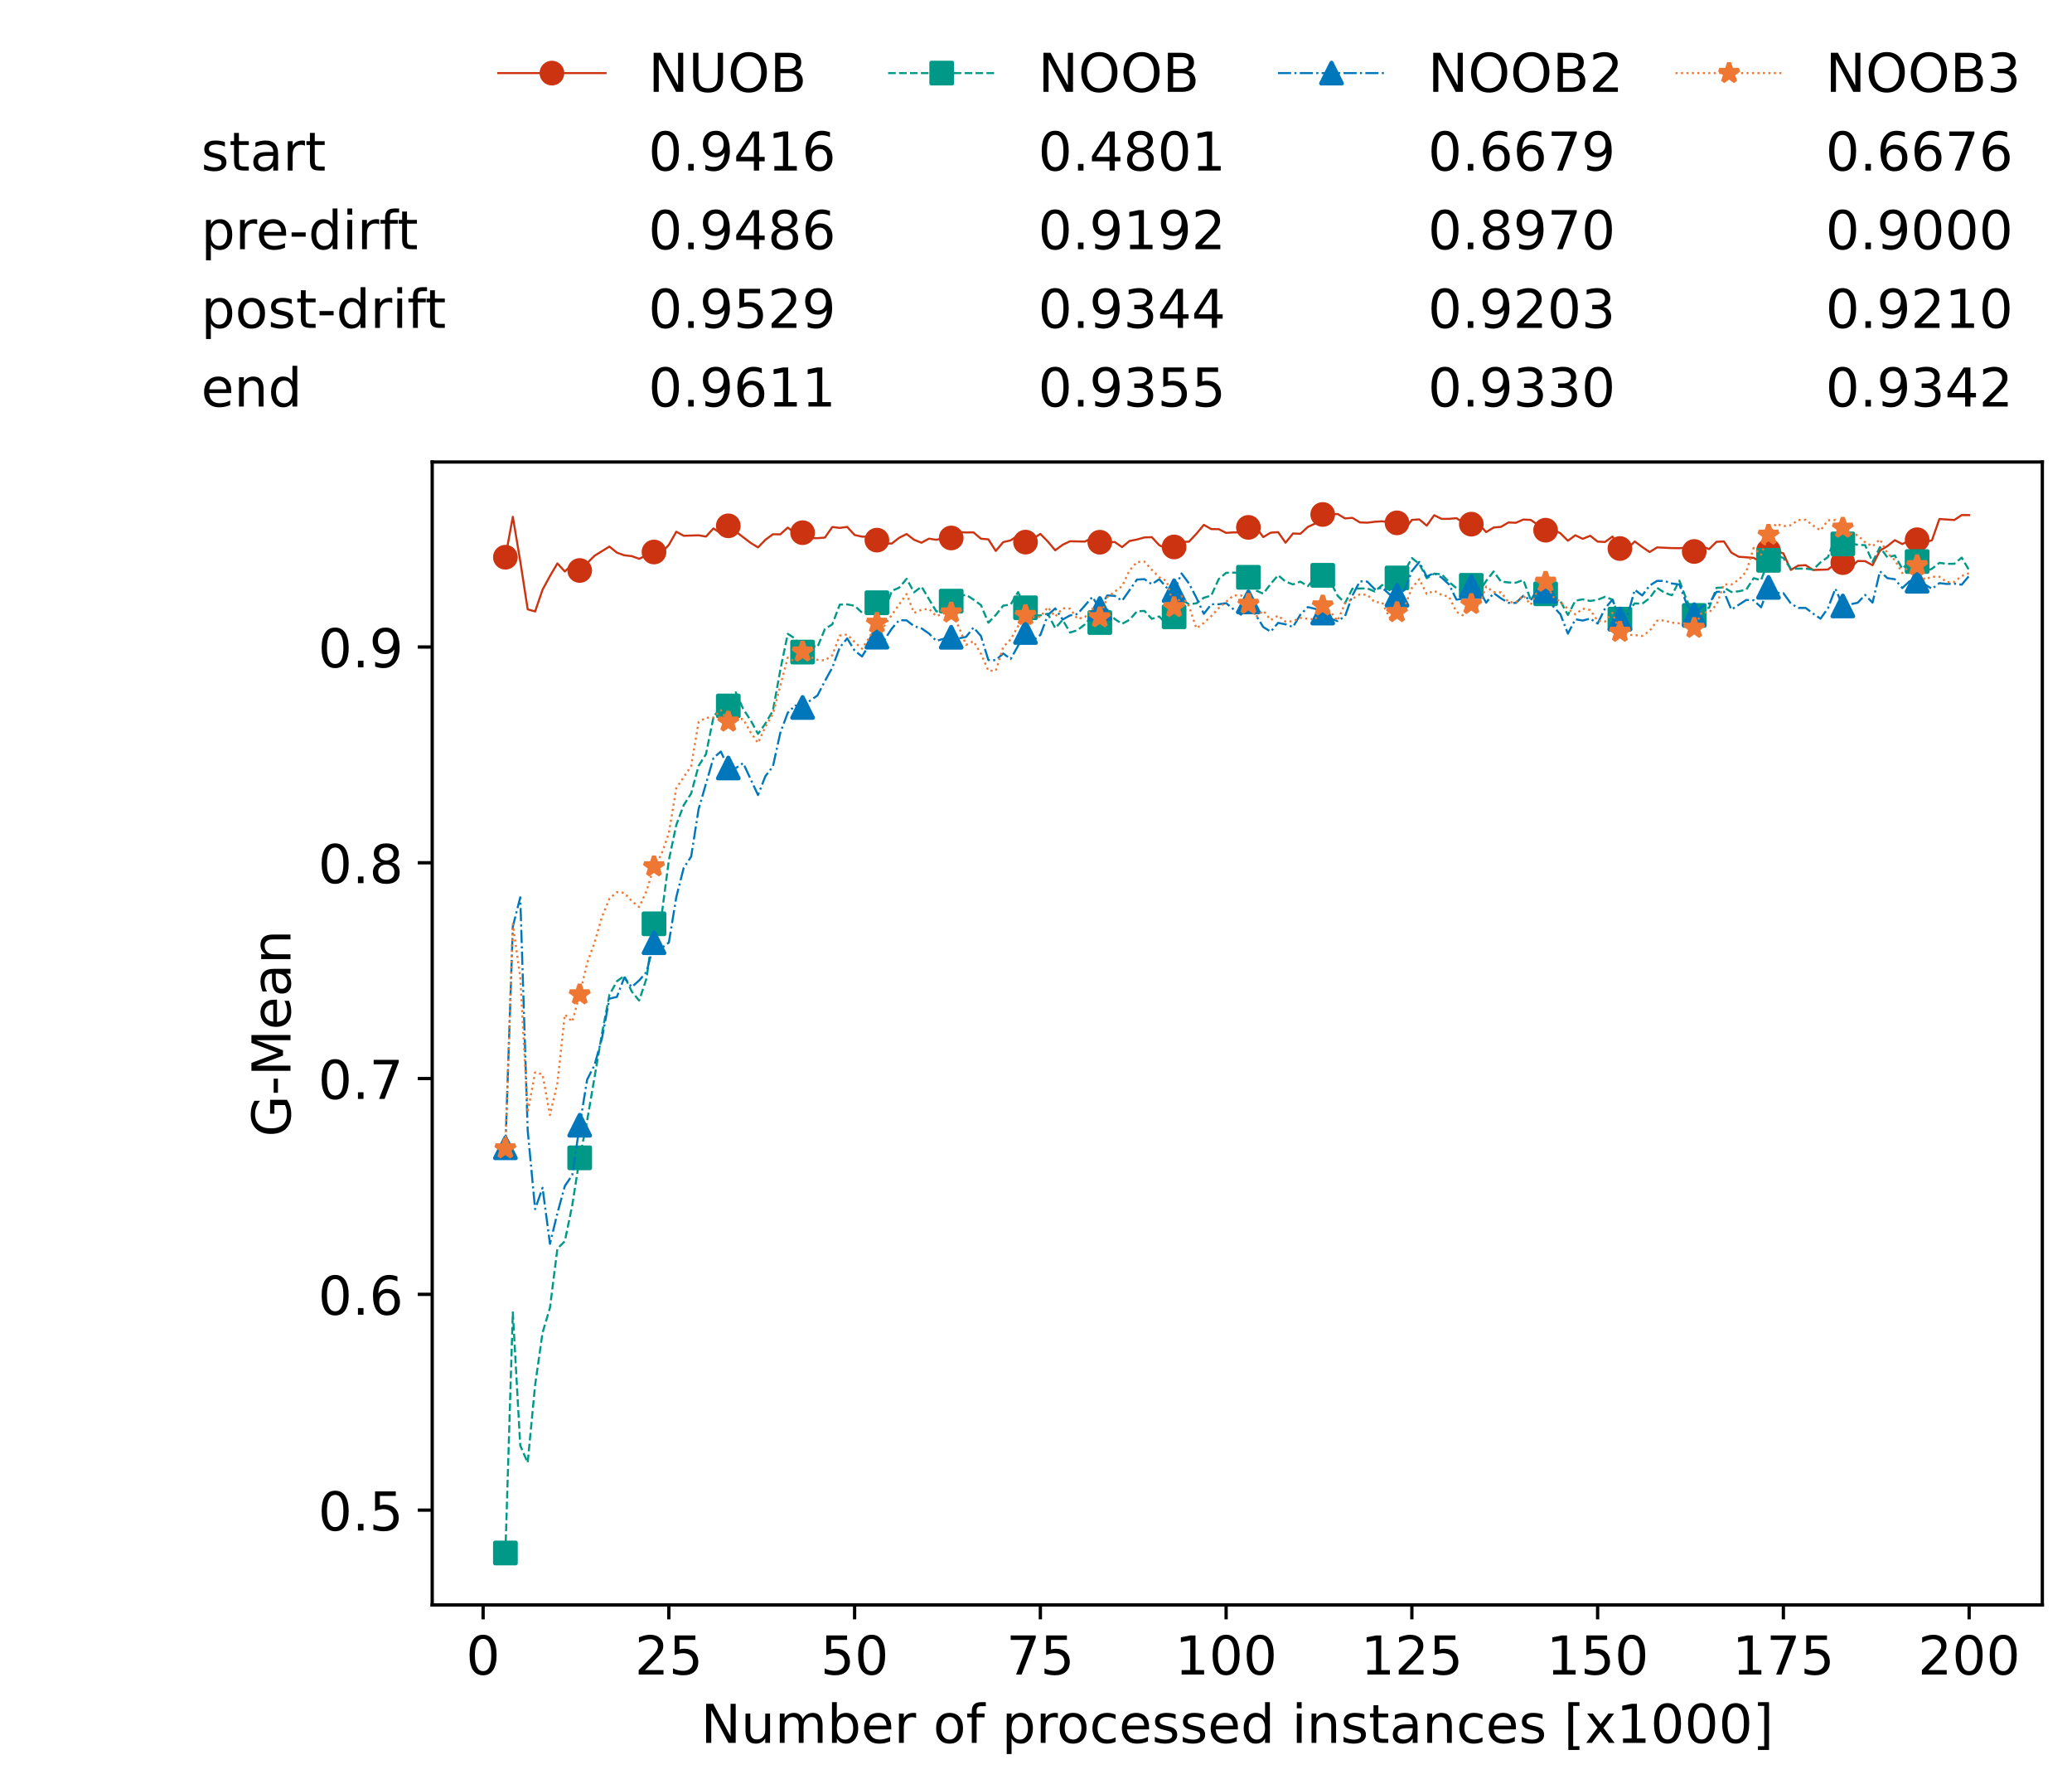 <?xml version="1.0" encoding="utf-8" standalone="no"?>
<!DOCTYPE svg PUBLIC "-//W3C//DTD SVG 1.1//EN"
  "http://www.w3.org/Graphics/SVG/1.1/DTD/svg11.dtd">
<!-- Created with matplotlib (https://matplotlib.org/) -->
<svg height="432.615pt" version="1.1" viewBox="0 0 502.65 432.615" width="502.65pt" xmlns="http://www.w3.org/2000/svg" xmlns:xlink="http://www.w3.org/1999/xlink">
 <defs>
  <style type="text/css">*{stroke-linecap:butt;stroke-linejoin:round;}</style>
 </defs>
 <g id="figure_1">
  <g id="patch_1">
   <path d="M 0 432.615 
L 502.65 432.615 
L 502.65 0 
L 0 0 
z
" style="fill:#ffffff;"/>
  </g>
  <g id="axes_1">
   <g id="patch_2">
    <path d="M 104.85 389.252 
L 495.45 389.252 
L 495.45 112.052 
L 104.85 112.052 
z
" style="fill:#ffffff;"/>
   </g>
   <g id="matplotlib.axis_1">
    <g id="xtick_1">
     <g id="line2d_1">
      <defs>
       <path d="M 0 0 
L 0 3.5 
" id="me809c5acb0" style="stroke:#000000;stroke-width:0.8;"/>
      </defs>
      <g>
       <use style="stroke:#000000;stroke-width:0.8;" x="117.197" xlink:href="#me809c5acb0" y="389.252"/>
      </g>
     </g>
     <g id="text_1">
      <!-- 0 -->
      <g transform="translate(113.061 406.13)scale(0.13 -0.13)">
       <defs>
        <path d="M 31.781 66.406 
Q 24.172 66.406 20.328 58.906 
Q 16.5 51.422 16.5 36.375 
Q 16.5 21.391 20.328 13.891 
Q 24.172 6.391 31.781 6.391 
Q 39.453 6.391 43.281 13.891 
Q 47.125 21.391 47.125 36.375 
Q 47.125 51.422 43.281 58.906 
Q 39.453 66.406 31.781 66.406 
z
M 31.781 74.219 
Q 44.047 74.219 50.516 64.516 
Q 56.984 54.828 56.984 36.375 
Q 56.984 17.969 50.516 8.266 
Q 44.047 -1.422 31.781 -1.422 
Q 19.531 -1.422 13.062 8.266 
Q 6.594 17.969 6.594 36.375 
Q 6.594 54.828 13.062 64.516 
Q 19.531 74.219 31.781 74.219 
z
" id="DejaVuSans-48"/>
       </defs>
       <use xlink:href="#DejaVuSans-48"/>
      </g>
     </g>
    </g>
    <g id="xtick_2">
     <g id="line2d_2">
      <g>
       <use style="stroke:#000000;stroke-width:0.8;" x="162.259" xlink:href="#me809c5acb0" y="389.252"/>
      </g>
     </g>
     <g id="text_2">
      <!-- 25 -->
      <g transform="translate(153.988 406.13)scale(0.13 -0.13)">
       <defs>
        <path d="M 19.188 8.297 
L 53.609 8.297 
L 53.609 0 
L 7.328 0 
L 7.328 8.297 
Q 12.938 14.109 22.625 23.891 
Q 32.328 33.688 34.812 36.531 
Q 39.547 41.844 41.422 45.531 
Q 43.312 49.219 43.312 52.781 
Q 43.312 58.594 39.234 62.25 
Q 35.156 65.922 28.609 65.922 
Q 23.969 65.922 18.812 64.312 
Q 13.672 62.703 7.812 59.422 
L 7.812 69.391 
Q 13.766 71.781 18.938 73 
Q 24.125 74.219 28.422 74.219 
Q 39.75 74.219 46.484 68.547 
Q 53.219 62.891 53.219 53.422 
Q 53.219 48.922 51.531 44.891 
Q 49.859 40.875 45.406 35.406 
Q 44.188 33.984 37.641 27.219 
Q 31.109 20.453 19.188 8.297 
z
" id="DejaVuSans-50"/>
        <path d="M 10.797 72.906 
L 49.516 72.906 
L 49.516 64.594 
L 19.828 64.594 
L 19.828 46.734 
Q 21.969 47.469 24.109 47.828 
Q 26.266 48.188 28.422 48.188 
Q 40.625 48.188 47.75 41.5 
Q 54.891 34.812 54.891 23.391 
Q 54.891 11.625 47.562 5.094 
Q 40.234 -1.422 26.906 -1.422 
Q 22.312 -1.422 17.547 -0.641 
Q 12.797 0.141 7.719 1.703 
L 7.719 11.625 
Q 12.109 9.234 16.797 8.062 
Q 21.484 6.891 26.703 6.891 
Q 35.156 6.891 40.078 11.328 
Q 45.016 15.766 45.016 23.391 
Q 45.016 31 40.078 35.438 
Q 35.156 39.891 26.703 39.891 
Q 22.75 39.891 18.812 39.016 
Q 14.891 38.141 10.797 36.281 
z
" id="DejaVuSans-53"/>
       </defs>
       <use xlink:href="#DejaVuSans-50"/>
       <use x="63.623" xlink:href="#DejaVuSans-53"/>
      </g>
     </g>
    </g>
    <g id="xtick_3">
     <g id="line2d_3">
      <g>
       <use style="stroke:#000000;stroke-width:0.8;" x="207.322" xlink:href="#me809c5acb0" y="389.252"/>
      </g>
     </g>
     <g id="text_3">
      <!-- 50 -->
      <g transform="translate(199.05 406.13)scale(0.13 -0.13)">
       <use xlink:href="#DejaVuSans-53"/>
       <use x="63.623" xlink:href="#DejaVuSans-48"/>
      </g>
     </g>
    </g>
    <g id="xtick_4">
     <g id="line2d_4">
      <g>
       <use style="stroke:#000000;stroke-width:0.8;" x="252.384" xlink:href="#me809c5acb0" y="389.252"/>
      </g>
     </g>
     <g id="text_4">
      <!-- 75 -->
      <g transform="translate(244.113 406.13)scale(0.13 -0.13)">
       <defs>
        <path d="M 8.203 72.906 
L 55.078 72.906 
L 55.078 68.703 
L 28.609 0 
L 18.312 0 
L 43.219 64.594 
L 8.203 64.594 
z
" id="DejaVuSans-55"/>
       </defs>
       <use xlink:href="#DejaVuSans-55"/>
       <use x="63.623" xlink:href="#DejaVuSans-53"/>
      </g>
     </g>
    </g>
    <g id="xtick_5">
     <g id="line2d_5">
      <g>
       <use style="stroke:#000000;stroke-width:0.8;" x="297.446" xlink:href="#me809c5acb0" y="389.252"/>
      </g>
     </g>
     <g id="text_5">
      <!-- 100 -->
      <g transform="translate(285.039 406.13)scale(0.13 -0.13)">
       <defs>
        <path d="M 12.406 8.297 
L 28.516 8.297 
L 28.516 63.922 
L 10.984 60.406 
L 10.984 69.391 
L 28.422 72.906 
L 38.281 72.906 
L 38.281 8.297 
L 54.391 8.297 
L 54.391 0 
L 12.406 0 
z
" id="DejaVuSans-49"/>
       </defs>
       <use xlink:href="#DejaVuSans-49"/>
       <use x="63.623" xlink:href="#DejaVuSans-48"/>
       <use x="127.246" xlink:href="#DejaVuSans-48"/>
      </g>
     </g>
    </g>
    <g id="xtick_6">
     <g id="line2d_6">
      <g>
       <use style="stroke:#000000;stroke-width:0.8;" x="342.509" xlink:href="#me809c5acb0" y="389.252"/>
      </g>
     </g>
     <g id="text_6">
      <!-- 125 -->
      <g transform="translate(330.102 406.13)scale(0.13 -0.13)">
       <use xlink:href="#DejaVuSans-49"/>
       <use x="63.623" xlink:href="#DejaVuSans-50"/>
       <use x="127.246" xlink:href="#DejaVuSans-53"/>
      </g>
     </g>
    </g>
    <g id="xtick_7">
     <g id="line2d_7">
      <g>
       <use style="stroke:#000000;stroke-width:0.8;" x="387.571" xlink:href="#me809c5acb0" y="389.252"/>
      </g>
     </g>
     <g id="text_7">
      <!-- 150 -->
      <g transform="translate(375.164 406.13)scale(0.13 -0.13)">
       <use xlink:href="#DejaVuSans-49"/>
       <use x="63.623" xlink:href="#DejaVuSans-53"/>
       <use x="127.246" xlink:href="#DejaVuSans-48"/>
      </g>
     </g>
    </g>
    <g id="xtick_8">
     <g id="line2d_8">
      <g>
       <use style="stroke:#000000;stroke-width:0.8;" x="432.633" xlink:href="#me809c5acb0" y="389.252"/>
      </g>
     </g>
     <g id="text_8">
      <!-- 175 -->
      <g transform="translate(420.226 406.13)scale(0.13 -0.13)">
       <use xlink:href="#DejaVuSans-49"/>
       <use x="63.623" xlink:href="#DejaVuSans-55"/>
       <use x="127.246" xlink:href="#DejaVuSans-53"/>
      </g>
     </g>
    </g>
    <g id="xtick_9">
     <g id="line2d_9">
      <g>
       <use style="stroke:#000000;stroke-width:0.8;" x="477.695" xlink:href="#me809c5acb0" y="389.252"/>
      </g>
     </g>
     <g id="text_9">
      <!-- 200 -->
      <g transform="translate(465.289 406.13)scale(0.13 -0.13)">
       <use xlink:href="#DejaVuSans-50"/>
       <use x="63.623" xlink:href="#DejaVuSans-48"/>
       <use x="127.246" xlink:href="#DejaVuSans-48"/>
      </g>
     </g>
    </g>
    <g id="text_10">
     <!-- Number of processed instances [x1000] -->
     <g transform="translate(170.025 422.711)scale(0.13 -0.13)">
      <defs>
       <path d="M 9.812 72.906 
L 23.094 72.906 
L 55.422 11.922 
L 55.422 72.906 
L 64.984 72.906 
L 64.984 0 
L 51.703 0 
L 19.391 60.984 
L 19.391 0 
L 9.812 0 
z
" id="DejaVuSans-78"/>
       <path d="M 8.5 21.578 
L 8.5 54.688 
L 17.484 54.688 
L 17.484 21.922 
Q 17.484 14.156 20.5 10.266 
Q 23.531 6.391 29.594 6.391 
Q 36.859 6.391 41.078 11.031 
Q 45.312 15.672 45.312 23.688 
L 45.312 54.688 
L 54.297 54.688 
L 54.297 0 
L 45.312 0 
L 45.312 8.406 
Q 42.047 3.422 37.719 1 
Q 33.406 -1.422 27.688 -1.422 
Q 18.266 -1.422 13.375 4.438 
Q 8.5 10.297 8.5 21.578 
z
M 31.109 56 
z
" id="DejaVuSans-117"/>
       <path d="M 52 44.188 
Q 55.375 50.25 60.062 53.125 
Q 64.75 56 71.094 56 
Q 79.641 56 84.281 50.016 
Q 88.922 44.047 88.922 33.016 
L 88.922 0 
L 79.891 0 
L 79.891 32.719 
Q 79.891 40.578 77.094 44.375 
Q 74.312 48.188 68.609 48.188 
Q 61.625 48.188 57.562 43.547 
Q 53.516 38.922 53.516 30.906 
L 53.516 0 
L 44.484 0 
L 44.484 32.719 
Q 44.484 40.625 41.703 44.406 
Q 38.922 48.188 33.109 48.188 
Q 26.219 48.188 22.156 43.531 
Q 18.109 38.875 18.109 30.906 
L 18.109 0 
L 9.078 0 
L 9.078 54.688 
L 18.109 54.688 
L 18.109 46.188 
Q 21.188 51.219 25.484 53.609 
Q 29.781 56 35.688 56 
Q 41.656 56 45.828 52.969 
Q 50 49.953 52 44.188 
z
" id="DejaVuSans-109"/>
       <path d="M 48.688 27.297 
Q 48.688 37.203 44.609 42.844 
Q 40.531 48.484 33.406 48.484 
Q 26.266 48.484 22.188 42.844 
Q 18.109 37.203 18.109 27.297 
Q 18.109 17.391 22.188 11.75 
Q 26.266 6.109 33.406 6.109 
Q 40.531 6.109 44.609 11.75 
Q 48.688 17.391 48.688 27.297 
z
M 18.109 46.391 
Q 20.953 51.266 25.266 53.625 
Q 29.594 56 35.594 56 
Q 45.562 56 51.781 48.094 
Q 58.016 40.188 58.016 27.297 
Q 58.016 14.406 51.781 6.484 
Q 45.562 -1.422 35.594 -1.422 
Q 29.594 -1.422 25.266 0.953 
Q 20.953 3.328 18.109 8.203 
L 18.109 0 
L 9.078 0 
L 9.078 75.984 
L 18.109 75.984 
z
" id="DejaVuSans-98"/>
       <path d="M 56.203 29.594 
L 56.203 25.203 
L 14.891 25.203 
Q 15.484 15.922 20.484 11.062 
Q 25.484 6.203 34.422 6.203 
Q 39.594 6.203 44.453 7.469 
Q 49.312 8.734 54.109 11.281 
L 54.109 2.781 
Q 49.266 0.734 44.188 -0.344 
Q 39.109 -1.422 33.891 -1.422 
Q 20.797 -1.422 13.156 6.188 
Q 5.516 13.812 5.516 26.812 
Q 5.516 40.234 12.766 48.109 
Q 20.016 56 32.328 56 
Q 43.359 56 49.781 48.891 
Q 56.203 41.797 56.203 29.594 
z
M 47.219 32.234 
Q 47.125 39.594 43.094 43.984 
Q 39.062 48.391 32.422 48.391 
Q 24.906 48.391 20.391 44.141 
Q 15.875 39.891 15.188 32.172 
z
" id="DejaVuSans-101"/>
       <path d="M 41.109 46.297 
Q 39.594 47.172 37.812 47.578 
Q 36.031 48 33.891 48 
Q 26.266 48 22.188 43.047 
Q 18.109 38.094 18.109 28.812 
L 18.109 0 
L 9.078 0 
L 9.078 54.688 
L 18.109 54.688 
L 18.109 46.188 
Q 20.953 51.172 25.484 53.578 
Q 30.031 56 36.531 56 
Q 37.453 56 38.578 55.875 
Q 39.703 55.766 41.062 55.516 
z
" id="DejaVuSans-114"/>
       <path id="DejaVuSans-32"/>
       <path d="M 30.609 48.391 
Q 23.391 48.391 19.188 42.75 
Q 14.984 37.109 14.984 27.297 
Q 14.984 17.484 19.156 11.844 
Q 23.344 6.203 30.609 6.203 
Q 37.797 6.203 41.984 11.859 
Q 46.188 17.531 46.188 27.297 
Q 46.188 37.016 41.984 42.703 
Q 37.797 48.391 30.609 48.391 
z
M 30.609 56 
Q 42.328 56 49.016 48.375 
Q 55.719 40.766 55.719 27.297 
Q 55.719 13.875 49.016 6.219 
Q 42.328 -1.422 30.609 -1.422 
Q 18.844 -1.422 12.172 6.219 
Q 5.516 13.875 5.516 27.297 
Q 5.516 40.766 12.172 48.375 
Q 18.844 56 30.609 56 
z
" id="DejaVuSans-111"/>
       <path d="M 37.109 75.984 
L 37.109 68.5 
L 28.516 68.5 
Q 23.688 68.5 21.797 66.547 
Q 19.922 64.594 19.922 59.516 
L 19.922 54.688 
L 34.719 54.688 
L 34.719 47.703 
L 19.922 47.703 
L 19.922 0 
L 10.891 0 
L 10.891 47.703 
L 2.297 47.703 
L 2.297 54.688 
L 10.891 54.688 
L 10.891 58.5 
Q 10.891 67.625 15.141 71.797 
Q 19.391 75.984 28.609 75.984 
z
" id="DejaVuSans-102"/>
       <path d="M 18.109 8.203 
L 18.109 -20.797 
L 9.078 -20.797 
L 9.078 54.688 
L 18.109 54.688 
L 18.109 46.391 
Q 20.953 51.266 25.266 53.625 
Q 29.594 56 35.594 56 
Q 45.562 56 51.781 48.094 
Q 58.016 40.188 58.016 27.297 
Q 58.016 14.406 51.781 6.484 
Q 45.562 -1.422 35.594 -1.422 
Q 29.594 -1.422 25.266 0.953 
Q 20.953 3.328 18.109 8.203 
z
M 48.688 27.297 
Q 48.688 37.203 44.609 42.844 
Q 40.531 48.484 33.406 48.484 
Q 26.266 48.484 22.188 42.844 
Q 18.109 37.203 18.109 27.297 
Q 18.109 17.391 22.188 11.75 
Q 26.266 6.109 33.406 6.109 
Q 40.531 6.109 44.609 11.75 
Q 48.688 17.391 48.688 27.297 
z
" id="DejaVuSans-112"/>
       <path d="M 48.781 52.594 
L 48.781 44.188 
Q 44.969 46.297 41.141 47.344 
Q 37.312 48.391 33.406 48.391 
Q 24.656 48.391 19.812 42.844 
Q 14.984 37.312 14.984 27.297 
Q 14.984 17.281 19.812 11.734 
Q 24.656 6.203 33.406 6.203 
Q 37.312 6.203 41.141 7.25 
Q 44.969 8.297 48.781 10.406 
L 48.781 2.094 
Q 45.016 0.344 40.984 -0.531 
Q 36.969 -1.422 32.422 -1.422 
Q 20.062 -1.422 12.781 6.344 
Q 5.516 14.109 5.516 27.297 
Q 5.516 40.672 12.859 48.328 
Q 20.219 56 33.016 56 
Q 37.156 56 41.109 55.141 
Q 45.062 54.297 48.781 52.594 
z
" id="DejaVuSans-99"/>
       <path d="M 44.281 53.078 
L 44.281 44.578 
Q 40.484 46.531 36.375 47.5 
Q 32.281 48.484 27.875 48.484 
Q 21.188 48.484 17.844 46.438 
Q 14.5 44.391 14.5 40.281 
Q 14.5 37.156 16.891 35.375 
Q 19.281 33.594 26.516 31.984 
L 29.594 31.297 
Q 39.156 29.25 43.188 25.516 
Q 47.219 21.781 47.219 15.094 
Q 47.219 7.469 41.188 3.016 
Q 35.156 -1.422 24.609 -1.422 
Q 20.219 -1.422 15.453 -0.562 
Q 10.688 0.297 5.422 2 
L 5.422 11.281 
Q 10.406 8.688 15.234 7.391 
Q 20.062 6.109 24.812 6.109 
Q 31.156 6.109 34.562 8.281 
Q 37.984 10.453 37.984 14.406 
Q 37.984 18.062 35.516 20.016 
Q 33.062 21.969 24.703 23.781 
L 21.578 24.516 
Q 13.234 26.266 9.516 29.906 
Q 5.812 33.547 5.812 39.891 
Q 5.812 47.609 11.281 51.797 
Q 16.75 56 26.812 56 
Q 31.781 56 36.172 55.266 
Q 40.578 54.547 44.281 53.078 
z
" id="DejaVuSans-115"/>
       <path d="M 45.406 46.391 
L 45.406 75.984 
L 54.391 75.984 
L 54.391 0 
L 45.406 0 
L 45.406 8.203 
Q 42.578 3.328 38.25 0.953 
Q 33.938 -1.422 27.875 -1.422 
Q 17.969 -1.422 11.734 6.484 
Q 5.516 14.406 5.516 27.297 
Q 5.516 40.188 11.734 48.094 
Q 17.969 56 27.875 56 
Q 33.938 56 38.25 53.625 
Q 42.578 51.266 45.406 46.391 
z
M 14.797 27.297 
Q 14.797 17.391 18.875 11.75 
Q 22.953 6.109 30.078 6.109 
Q 37.203 6.109 41.297 11.75 
Q 45.406 17.391 45.406 27.297 
Q 45.406 37.203 41.297 42.844 
Q 37.203 48.484 30.078 48.484 
Q 22.953 48.484 18.875 42.844 
Q 14.797 37.203 14.797 27.297 
z
" id="DejaVuSans-100"/>
       <path d="M 9.422 54.688 
L 18.406 54.688 
L 18.406 0 
L 9.422 0 
z
M 9.422 75.984 
L 18.406 75.984 
L 18.406 64.594 
L 9.422 64.594 
z
" id="DejaVuSans-105"/>
       <path d="M 54.891 33.016 
L 54.891 0 
L 45.906 0 
L 45.906 32.719 
Q 45.906 40.484 42.875 44.328 
Q 39.844 48.188 33.797 48.188 
Q 26.516 48.188 22.312 43.547 
Q 18.109 38.922 18.109 30.906 
L 18.109 0 
L 9.078 0 
L 9.078 54.688 
L 18.109 54.688 
L 18.109 46.188 
Q 21.344 51.125 25.703 53.562 
Q 30.078 56 35.797 56 
Q 45.219 56 50.047 50.172 
Q 54.891 44.344 54.891 33.016 
z
" id="DejaVuSans-110"/>
       <path d="M 18.312 70.219 
L 18.312 54.688 
L 36.812 54.688 
L 36.812 47.703 
L 18.312 47.703 
L 18.312 18.016 
Q 18.312 11.328 20.141 9.422 
Q 21.969 7.516 27.594 7.516 
L 36.812 7.516 
L 36.812 0 
L 27.594 0 
Q 17.188 0 13.234 3.875 
Q 9.281 7.766 9.281 18.016 
L 9.281 47.703 
L 2.688 47.703 
L 2.688 54.688 
L 9.281 54.688 
L 9.281 70.219 
z
" id="DejaVuSans-116"/>
       <path d="M 34.281 27.484 
Q 23.391 27.484 19.188 25 
Q 14.984 22.516 14.984 16.5 
Q 14.984 11.719 18.141 8.906 
Q 21.297 6.109 26.703 6.109 
Q 34.188 6.109 38.703 11.406 
Q 43.219 16.703 43.219 25.484 
L 43.219 27.484 
z
M 52.203 31.203 
L 52.203 0 
L 43.219 0 
L 43.219 8.297 
Q 40.141 3.328 35.547 0.953 
Q 30.953 -1.422 24.312 -1.422 
Q 15.922 -1.422 10.953 3.297 
Q 6 8.016 6 15.922 
Q 6 25.141 12.172 29.828 
Q 18.359 34.516 30.609 34.516 
L 43.219 34.516 
L 43.219 35.406 
Q 43.219 41.609 39.141 45 
Q 35.062 48.391 27.688 48.391 
Q 23 48.391 18.547 47.266 
Q 14.109 46.141 10.016 43.891 
L 10.016 52.203 
Q 14.938 54.109 19.578 55.047 
Q 24.219 56 28.609 56 
Q 40.484 56 46.344 49.844 
Q 52.203 43.703 52.203 31.203 
z
" id="DejaVuSans-97"/>
       <path d="M 8.594 75.984 
L 29.297 75.984 
L 29.297 69 
L 17.578 69 
L 17.578 -6.203 
L 29.297 -6.203 
L 29.297 -13.188 
L 8.594 -13.188 
z
" id="DejaVuSans-91"/>
       <path d="M 54.891 54.688 
L 35.109 28.078 
L 55.906 0 
L 45.312 0 
L 29.391 21.484 
L 13.484 0 
L 2.875 0 
L 24.125 28.609 
L 4.688 54.688 
L 15.281 54.688 
L 29.781 35.203 
L 44.281 54.688 
z
" id="DejaVuSans-120"/>
       <path d="M 30.422 75.984 
L 30.422 -13.188 
L 9.719 -13.188 
L 9.719 -6.203 
L 21.391 -6.203 
L 21.391 69 
L 9.719 69 
L 9.719 75.984 
z
" id="DejaVuSans-93"/>
      </defs>
      <use xlink:href="#DejaVuSans-78"/>
      <use x="74.805" xlink:href="#DejaVuSans-117"/>
      <use x="138.184" xlink:href="#DejaVuSans-109"/>
      <use x="235.596" xlink:href="#DejaVuSans-98"/>
      <use x="299.072" xlink:href="#DejaVuSans-101"/>
      <use x="360.596" xlink:href="#DejaVuSans-114"/>
      <use x="401.709" xlink:href="#DejaVuSans-32"/>
      <use x="433.496" xlink:href="#DejaVuSans-111"/>
      <use x="494.678" xlink:href="#DejaVuSans-102"/>
      <use x="529.883" xlink:href="#DejaVuSans-32"/>
      <use x="561.67" xlink:href="#DejaVuSans-112"/>
      <use x="625.146" xlink:href="#DejaVuSans-114"/>
      <use x="664.01" xlink:href="#DejaVuSans-111"/>
      <use x="725.191" xlink:href="#DejaVuSans-99"/>
      <use x="780.172" xlink:href="#DejaVuSans-101"/>
      <use x="841.695" xlink:href="#DejaVuSans-115"/>
      <use x="893.795" xlink:href="#DejaVuSans-115"/>
      <use x="945.895" xlink:href="#DejaVuSans-101"/>
      <use x="1007.418" xlink:href="#DejaVuSans-100"/>
      <use x="1070.895" xlink:href="#DejaVuSans-32"/>
      <use x="1102.682" xlink:href="#DejaVuSans-105"/>
      <use x="1130.465" xlink:href="#DejaVuSans-110"/>
      <use x="1193.844" xlink:href="#DejaVuSans-115"/>
      <use x="1245.943" xlink:href="#DejaVuSans-116"/>
      <use x="1285.152" xlink:href="#DejaVuSans-97"/>
      <use x="1346.432" xlink:href="#DejaVuSans-110"/>
      <use x="1409.811" xlink:href="#DejaVuSans-99"/>
      <use x="1464.791" xlink:href="#DejaVuSans-101"/>
      <use x="1526.314" xlink:href="#DejaVuSans-115"/>
      <use x="1578.414" xlink:href="#DejaVuSans-32"/>
      <use x="1610.201" xlink:href="#DejaVuSans-91"/>
      <use x="1649.215" xlink:href="#DejaVuSans-120"/>
      <use x="1708.395" xlink:href="#DejaVuSans-49"/>
      <use x="1772.018" xlink:href="#DejaVuSans-48"/>
      <use x="1835.641" xlink:href="#DejaVuSans-48"/>
      <use x="1899.264" xlink:href="#DejaVuSans-48"/>
      <use x="1962.887" xlink:href="#DejaVuSans-93"/>
     </g>
    </g>
   </g>
   <g id="matplotlib.axis_2">
    <g id="ytick_1">
     <g id="line2d_10">
      <defs>
       <path d="M 0 0 
L -3.5 0 
" id="medcb0015ac" style="stroke:#000000;stroke-width:0.8;"/>
      </defs>
      <g>
       <use style="stroke:#000000;stroke-width:0.8;" x="104.85" xlink:href="#medcb0015ac" y="366.259"/>
      </g>
     </g>
     <g id="text_11">
      <!-- 0.5 -->
      <g transform="translate(77.176 371.198)scale(0.13 -0.13)">
       <defs>
        <path d="M 10.688 12.406 
L 21 12.406 
L 21 0 
L 10.688 0 
z
" id="DejaVuSans-46"/>
       </defs>
       <use xlink:href="#DejaVuSans-48"/>
       <use x="63.623" xlink:href="#DejaVuSans-46"/>
       <use x="95.41" xlink:href="#DejaVuSans-53"/>
      </g>
     </g>
    </g>
    <g id="ytick_2">
     <g id="line2d_11">
      <g>
       <use style="stroke:#000000;stroke-width:0.8;" x="104.85" xlink:href="#medcb0015ac" y="313.923"/>
      </g>
     </g>
     <g id="text_12">
      <!-- 0.6 -->
      <g transform="translate(77.176 318.862)scale(0.13 -0.13)">
       <defs>
        <path d="M 33.016 40.375 
Q 26.375 40.375 22.484 35.828 
Q 18.609 31.297 18.609 23.391 
Q 18.609 15.531 22.484 10.953 
Q 26.375 6.391 33.016 6.391 
Q 39.656 6.391 43.531 10.953 
Q 47.406 15.531 47.406 23.391 
Q 47.406 31.297 43.531 35.828 
Q 39.656 40.375 33.016 40.375 
z
M 52.594 71.297 
L 52.594 62.312 
Q 48.875 64.062 45.094 64.984 
Q 41.312 65.922 37.594 65.922 
Q 27.828 65.922 22.672 59.328 
Q 17.531 52.734 16.797 39.406 
Q 19.672 43.656 24.016 45.922 
Q 28.375 48.188 33.594 48.188 
Q 44.578 48.188 50.953 41.516 
Q 57.328 34.859 57.328 23.391 
Q 57.328 12.156 50.688 5.359 
Q 44.047 -1.422 33.016 -1.422 
Q 20.359 -1.422 13.672 8.266 
Q 6.984 17.969 6.984 36.375 
Q 6.984 53.656 15.188 63.938 
Q 23.391 74.219 37.203 74.219 
Q 40.922 74.219 44.703 73.484 
Q 48.484 72.75 52.594 71.297 
z
" id="DejaVuSans-54"/>
       </defs>
       <use xlink:href="#DejaVuSans-48"/>
       <use x="63.623" xlink:href="#DejaVuSans-46"/>
       <use x="95.41" xlink:href="#DejaVuSans-54"/>
      </g>
     </g>
    </g>
    <g id="ytick_3">
     <g id="line2d_12">
      <g>
       <use style="stroke:#000000;stroke-width:0.8;" x="104.85" xlink:href="#medcb0015ac" y="261.588"/>
      </g>
     </g>
     <g id="text_13">
      <!-- 0.7 -->
      <g transform="translate(77.176 266.527)scale(0.13 -0.13)">
       <use xlink:href="#DejaVuSans-48"/>
       <use x="63.623" xlink:href="#DejaVuSans-46"/>
       <use x="95.41" xlink:href="#DejaVuSans-55"/>
      </g>
     </g>
    </g>
    <g id="ytick_4">
     <g id="line2d_13">
      <g>
       <use style="stroke:#000000;stroke-width:0.8;" x="104.85" xlink:href="#medcb0015ac" y="209.253"/>
      </g>
     </g>
     <g id="text_14">
      <!-- 0.8 -->
      <g transform="translate(77.176 214.192)scale(0.13 -0.13)">
       <defs>
        <path d="M 31.781 34.625 
Q 24.75 34.625 20.719 30.859 
Q 16.703 27.094 16.703 20.516 
Q 16.703 13.922 20.719 10.156 
Q 24.75 6.391 31.781 6.391 
Q 38.812 6.391 42.859 10.172 
Q 46.922 13.969 46.922 20.516 
Q 46.922 27.094 42.891 30.859 
Q 38.875 34.625 31.781 34.625 
z
M 21.922 38.812 
Q 15.578 40.375 12.031 44.719 
Q 8.5 49.078 8.5 55.328 
Q 8.5 64.062 14.719 69.141 
Q 20.953 74.219 31.781 74.219 
Q 42.672 74.219 48.875 69.141 
Q 55.078 64.062 55.078 55.328 
Q 55.078 49.078 51.531 44.719 
Q 48 40.375 41.703 38.812 
Q 48.828 37.156 52.797 32.312 
Q 56.781 27.484 56.781 20.516 
Q 56.781 9.906 50.312 4.234 
Q 43.844 -1.422 31.781 -1.422 
Q 19.734 -1.422 13.25 4.234 
Q 6.781 9.906 6.781 20.516 
Q 6.781 27.484 10.781 32.312 
Q 14.797 37.156 21.922 38.812 
z
M 18.312 54.391 
Q 18.312 48.734 21.844 45.562 
Q 25.391 42.391 31.781 42.391 
Q 38.141 42.391 41.719 45.562 
Q 45.312 48.734 45.312 54.391 
Q 45.312 60.062 41.719 63.234 
Q 38.141 66.406 31.781 66.406 
Q 25.391 66.406 21.844 63.234 
Q 18.312 60.062 18.312 54.391 
z
" id="DejaVuSans-56"/>
       </defs>
       <use xlink:href="#DejaVuSans-48"/>
       <use x="63.623" xlink:href="#DejaVuSans-46"/>
       <use x="95.41" xlink:href="#DejaVuSans-56"/>
      </g>
     </g>
    </g>
    <g id="ytick_5">
     <g id="line2d_14">
      <g>
       <use style="stroke:#000000;stroke-width:0.8;" x="104.85" xlink:href="#medcb0015ac" y="156.917"/>
      </g>
     </g>
     <g id="text_15">
      <!-- 0.9 -->
      <g transform="translate(77.176 161.856)scale(0.13 -0.13)">
       <defs>
        <path d="M 10.984 1.516 
L 10.984 10.5 
Q 14.703 8.734 18.5 7.812 
Q 22.312 6.891 25.984 6.891 
Q 35.75 6.891 40.891 13.453 
Q 46.047 20.016 46.781 33.406 
Q 43.953 29.203 39.594 26.953 
Q 35.25 24.703 29.984 24.703 
Q 19.047 24.703 12.672 31.312 
Q 6.297 37.938 6.297 49.422 
Q 6.297 60.641 12.938 67.422 
Q 19.578 74.219 30.609 74.219 
Q 43.266 74.219 49.922 64.516 
Q 56.594 54.828 56.594 36.375 
Q 56.594 19.141 48.406 8.859 
Q 40.234 -1.422 26.422 -1.422 
Q 22.703 -1.422 18.891 -0.688 
Q 15.094 0.047 10.984 1.516 
z
M 30.609 32.422 
Q 37.25 32.422 41.125 36.953 
Q 45.016 41.5 45.016 49.422 
Q 45.016 57.281 41.125 61.844 
Q 37.25 66.406 30.609 66.406 
Q 23.969 66.406 20.094 61.844 
Q 16.219 57.281 16.219 49.422 
Q 16.219 41.5 20.094 36.953 
Q 23.969 32.422 30.609 32.422 
z
" id="DejaVuSans-57"/>
       </defs>
       <use xlink:href="#DejaVuSans-48"/>
       <use x="63.623" xlink:href="#DejaVuSans-46"/>
       <use x="95.41" xlink:href="#DejaVuSans-57"/>
      </g>
     </g>
    </g>
    <g id="text_16">
     <!-- G-Mean -->
     <g transform="translate(70.472 275.744)rotate(-90)scale(0.13 -0.13)">
      <defs>
       <path d="M 59.516 10.406 
L 59.516 29.984 
L 43.406 29.984 
L 43.406 38.094 
L 69.281 38.094 
L 69.281 6.781 
Q 63.578 2.734 56.688 0.656 
Q 49.812 -1.422 42 -1.422 
Q 24.906 -1.422 15.25 8.562 
Q 5.609 18.562 5.609 36.375 
Q 5.609 54.25 15.25 64.234 
Q 24.906 74.219 42 74.219 
Q 49.125 74.219 55.547 72.453 
Q 61.969 70.703 67.391 67.281 
L 67.391 56.781 
Q 61.922 61.422 55.766 63.766 
Q 49.609 66.109 42.828 66.109 
Q 29.438 66.109 22.719 58.641 
Q 16.016 51.172 16.016 36.375 
Q 16.016 21.625 22.719 14.156 
Q 29.438 6.688 42.828 6.688 
Q 48.047 6.688 52.141 7.594 
Q 56.25 8.5 59.516 10.406 
z
" id="DejaVuSans-71"/>
       <path d="M 4.891 31.391 
L 31.203 31.391 
L 31.203 23.391 
L 4.891 23.391 
z
" id="DejaVuSans-45"/>
       <path d="M 9.812 72.906 
L 24.516 72.906 
L 43.109 23.297 
L 61.812 72.906 
L 76.516 72.906 
L 76.516 0 
L 66.891 0 
L 66.891 64.016 
L 48.094 14.016 
L 38.188 14.016 
L 19.391 64.016 
L 19.391 0 
L 9.812 0 
z
" id="DejaVuSans-77"/>
      </defs>
      <use xlink:href="#DejaVuSans-71"/>
      <use x="77.49" xlink:href="#DejaVuSans-45"/>
      <use x="113.574" xlink:href="#DejaVuSans-77"/>
      <use x="199.854" xlink:href="#DejaVuSans-101"/>
      <use x="261.377" xlink:href="#DejaVuSans-97"/>
      <use x="322.656" xlink:href="#DejaVuSans-110"/>
     </g>
    </g>
   </g>
   <g id="line2d_15"/>
   <g id="line2d_16"/>
   <g id="line2d_17"/>
   <g id="line2d_18"/>
   <g id="line2d_19"/>
   <g id="line2d_20">
    <path clip-path="url(#pc287aea291)" d="M 122.605 135.148 
L 124.407 125.341 
L 126.21 136.124 
L 128.012 147.784 
L 129.815 148.302 
L 131.617 143.013 
L 133.419 139.705 
L 135.222 136.648 
L 137.024 138.605 
L 138.827 136.848 
L 140.629 138.362 
L 144.234 134.787 
L 147.839 132.56 
L 149.642 134.026 
L 151.444 134.677 
L 153.247 134.877 
L 155.049 135.521 
L 158.654 133.881 
L 160.457 134.112 
L 162.259 132.144 
L 164.062 128.961 
L 165.864 129.945 
L 169.469 129.83 
L 171.272 130.133 
L 173.074 128.168 
L 174.877 129.336 
L 176.679 127.529 
L 182.087 131.661 
L 183.889 132.766 
L 185.692 130.904 
L 187.494 129.58 
L 189.297 129.593 
L 191.099 127.959 
L 192.902 129.328 
L 194.704 129.194 
L 196.507 130.51 
L 198.309 130.521 
L 200.112 130.385 
L 201.914 127.812 
L 203.717 128.04 
L 205.519 127.792 
L 207.322 129.757 
L 209.124 130.151 
L 210.927 130.173 
L 214.532 131.829 
L 216.334 131.829 
L 218.137 130.431 
L 219.939 129.519 
L 221.742 130.912 
L 223.544 131.628 
L 225.347 130.64 
L 227.149 130.915 
L 228.952 130.496 
L 230.754 130.478 
L 232.557 129.026 
L 234.359 129.145 
L 236.162 129.116 
L 237.964 130.657 
L 239.767 130.809 
L 241.569 133.626 
L 243.372 131.478 
L 245.174 131.058 
L 246.976 129.847 
L 248.779 131.482 
L 250.581 130.631 
L 252.384 129.499 
L 254.186 131.329 
L 255.989 133.462 
L 257.791 132.122 
L 259.594 131.275 
L 263.199 131.355 
L 265.001 130.372 
L 266.804 131.508 
L 268.606 131.629 
L 270.409 131.439 
L 272.211 132.695 
L 274.014 131.206 
L 275.816 130.854 
L 277.619 130.347 
L 279.421 130.283 
L 281.224 132.236 
L 283.026 133.06 
L 284.829 132.653 
L 286.631 131.438 
L 288.434 131.374 
L 290.236 129.463 
L 292.039 127.29 
L 293.841 128.325 
L 295.644 128.337 
L 297.446 129.243 
L 299.249 129.121 
L 301.051 129.139 
L 302.854 127.91 
L 304.656 127.856 
L 306.459 130.259 
L 308.261 129.193 
L 310.064 129.067 
L 311.866 131.625 
L 313.669 129.391 
L 315.471 129.457 
L 317.274 127.8 
L 319.076 126.967 
L 320.879 124.776 
L 322.681 124.829 
L 324.484 124.652 
L 326.286 125.731 
L 328.089 125.595 
L 329.891 126.7 
L 331.694 126.769 
L 333.496 126.543 
L 335.299 126.436 
L 338.904 126.811 
L 340.706 128.442 
L 342.509 126.095 
L 344.311 125.971 
L 346.114 127.482 
L 347.916 124.963 
L 349.719 125.84 
L 351.521 125.838 
L 353.324 125.677 
L 355.126 126.829 
L 356.928 127.129 
L 358.731 127.078 
L 360.533 129.052 
L 362.336 127.948 
L 364.138 127.772 
L 365.941 126.714 
L 367.743 126.793 
L 369.546 126.006 
L 371.348 126.097 
L 374.953 128.591 
L 376.756 128.427 
L 378.558 129.355 
L 380.361 131.147 
L 382.163 129.824 
L 383.966 130.685 
L 385.768 129.94 
L 387.571 131.353 
L 389.373 131.445 
L 391.176 130.128 
L 392.978 133.038 
L 394.781 133.063 
L 396.583 131.32 
L 398.386 132.673 
L 400.188 133.885 
L 401.991 132.764 
L 405.596 132.93 
L 407.398 132.947 
L 409.201 132.839 
L 411.003 133.753 
L 412.806 132.422 
L 414.608 133.183 
L 416.411 131.402 
L 418.213 131.322 
L 420.016 134.031 
L 421.818 135.039 
L 425.423 135.292 
L 427.226 136.333 
L 429.028 133.556 
L 430.831 133.539 
L 432.633 134.222 
L 434.436 138.225 
L 436.238 137.175 
L 438.041 137.076 
L 439.843 138.241 
L 443.448 138.122 
L 445.251 136.713 
L 447.053 136.458 
L 448.856 137.715 
L 450.658 136.057 
L 452.461 136.098 
L 454.263 137.08 
L 456.066 133.536 
L 457.868 132.446 
L 459.671 131.012 
L 461.473 131.956 
L 463.276 131.091 
L 465.078 130.903 
L 466.881 131.652 
L 468.683 131.011 
L 470.485 125.873 
L 474.09 126.119 
L 475.893 124.924 
L 477.695 124.927 
L 477.695 124.927 
" style="fill:none;stroke:#cc3311;stroke-linecap:square;stroke-width:0.5;"/>
    <defs>
     <path d="M 0 2.5 
C 0.663 2.5 1.299 2.237 1.768 1.768 
C 2.237 1.299 2.5 0.663 2.5 0 
C 2.5 -0.663 2.237 -1.299 1.768 -1.768 
C 1.299 -2.237 0.663 -2.5 0 -2.5 
C -0.663 -2.5 -1.299 -2.237 -1.768 -1.768 
C -2.237 -1.299 -2.5 -0.663 -2.5 0 
C -2.5 0.663 -2.237 1.299 -1.768 1.768 
C -1.299 2.237 -0.663 2.5 0 2.5 
z
" id="md270a44a18" style="stroke:#cc3311;"/>
    </defs>
    <g clip-path="url(#pc287aea291)">
     <use style="fill:#cc3311;stroke:#cc3311;" x="122.605" xlink:href="#md270a44a18" y="135.148"/>
     <use style="fill:#cc3311;stroke:#cc3311;" x="140.629" xlink:href="#md270a44a18" y="138.362"/>
     <use style="fill:#cc3311;stroke:#cc3311;" x="158.654" xlink:href="#md270a44a18" y="133.881"/>
     <use style="fill:#cc3311;stroke:#cc3311;" x="176.679" xlink:href="#md270a44a18" y="127.529"/>
     <use style="fill:#cc3311;stroke:#cc3311;" x="194.704" xlink:href="#md270a44a18" y="129.194"/>
     <use style="fill:#cc3311;stroke:#cc3311;" x="212.729" xlink:href="#md270a44a18" y="131.003"/>
     <use style="fill:#cc3311;stroke:#cc3311;" x="230.754" xlink:href="#md270a44a18" y="130.478"/>
     <use style="fill:#cc3311;stroke:#cc3311;" x="248.779" xlink:href="#md270a44a18" y="131.482"/>
     <use style="fill:#cc3311;stroke:#cc3311;" x="266.804" xlink:href="#md270a44a18" y="131.508"/>
     <use style="fill:#cc3311;stroke:#cc3311;" x="284.829" xlink:href="#md270a44a18" y="132.653"/>
     <use style="fill:#cc3311;stroke:#cc3311;" x="302.854" xlink:href="#md270a44a18" y="127.91"/>
     <use style="fill:#cc3311;stroke:#cc3311;" x="320.879" xlink:href="#md270a44a18" y="124.776"/>
     <use style="fill:#cc3311;stroke:#cc3311;" x="338.904" xlink:href="#md270a44a18" y="126.811"/>
     <use style="fill:#cc3311;stroke:#cc3311;" x="356.928" xlink:href="#md270a44a18" y="127.129"/>
     <use style="fill:#cc3311;stroke:#cc3311;" x="374.953" xlink:href="#md270a44a18" y="128.591"/>
     <use style="fill:#cc3311;stroke:#cc3311;" x="392.978" xlink:href="#md270a44a18" y="133.038"/>
     <use style="fill:#cc3311;stroke:#cc3311;" x="411.003" xlink:href="#md270a44a18" y="133.753"/>
     <use style="fill:#cc3311;stroke:#cc3311;" x="429.028" xlink:href="#md270a44a18" y="133.556"/>
     <use style="fill:#cc3311;stroke:#cc3311;" x="447.053" xlink:href="#md270a44a18" y="136.458"/>
     <use style="fill:#cc3311;stroke:#cc3311;" x="465.078" xlink:href="#md270a44a18" y="130.903"/>
    </g>
   </g>
   <g id="line2d_21"/>
   <g id="line2d_22"/>
   <g id="line2d_23"/>
   <g id="line2d_24"/>
   <g id="line2d_25">
    <path clip-path="url(#pc287aea291)" d="M 122.605 376.652 
L 124.407 318.291 
L 126.21 350.61 
L 128.012 354.753 
L 129.815 335.9 
L 131.617 323.237 
L 133.419 317.174 
L 135.222 302.821 
L 137.024 301.049 
L 138.827 292.29 
L 140.629 280.814 
L 142.432 271.806 
L 146.037 250.667 
L 147.839 241.299 
L 149.642 238 
L 151.444 236.667 
L 153.247 240.464 
L 155.049 242.67 
L 156.852 237.272 
L 158.654 224.056 
L 160.457 222.361 
L 162.259 208.617 
L 164.062 200.081 
L 165.864 195.273 
L 167.667 192.448 
L 169.469 185.763 
L 171.272 182.893 
L 173.074 173.963 
L 174.877 171.401 
L 176.679 171.22 
L 178.482 167.906 
L 180.284 171.931 
L 182.087 174.683 
L 183.889 178.003 
L 185.692 175.464 
L 187.494 172.366 
L 189.297 162.49 
L 191.099 153.732 
L 192.902 154.88 
L 194.704 158.149 
L 196.507 156.483 
L 198.309 156.938 
L 200.112 152.557 
L 201.914 151.422 
L 203.717 146.638 
L 205.519 146.576 
L 207.322 146.924 
L 209.124 148.59 
L 210.927 148.916 
L 212.729 146.183 
L 214.532 148.515 
L 216.334 143.311 
L 218.137 142.529 
L 219.939 140.377 
L 221.742 143.661 
L 223.544 142.277 
L 227.149 148.307 
L 228.952 147.836 
L 230.754 145.788 
L 232.557 144.623 
L 234.359 144.243 
L 236.162 145.423 
L 237.964 146.754 
L 239.767 151.025 
L 241.569 149.159 
L 243.372 146.885 
L 245.174 146.63 
L 246.976 143.595 
L 248.779 147.411 
L 250.581 149.361 
L 252.384 149.253 
L 254.186 148.843 
L 255.989 152.35 
L 257.791 150.347 
L 259.594 153.412 
L 261.396 152.835 
L 263.199 151.416 
L 265.001 149.273 
L 266.804 150.987 
L 268.606 147.837 
L 270.409 150.126 
L 272.211 151.303 
L 274.014 150.315 
L 275.816 148.274 
L 277.619 148.168 
L 279.421 150.091 
L 281.224 149.51 
L 283.026 151.44 
L 284.829 149.589 
L 286.631 145.401 
L 288.434 146.56 
L 290.236 146.323 
L 292.039 144.979 
L 293.841 144.441 
L 295.644 140.454 
L 297.446 138.927 
L 299.249 138.877 
L 301.051 138.984 
L 302.854 140.014 
L 304.656 143.198 
L 306.459 143.989 
L 308.261 141.605 
L 310.064 139.502 
L 311.866 141.067 
L 313.669 141.738 
L 315.471 141.067 
L 317.274 142.163 
L 319.076 140.102 
L 320.879 139.536 
L 322.681 140.946 
L 324.484 144.471 
L 326.286 146.279 
L 328.089 142.776 
L 331.694 142.698 
L 333.496 143.463 
L 335.299 141.894 
L 337.101 143.155 
L 338.904 140.171 
L 340.706 138.658 
L 342.509 135.349 
L 344.311 136.76 
L 346.114 140.242 
L 347.916 139.145 
L 349.719 139.278 
L 351.521 141.164 
L 353.324 142.648 
L 355.126 143.35 
L 356.928 141.963 
L 358.731 143.677 
L 360.533 140.885 
L 362.336 138.606 
L 364.138 141.058 
L 365.941 141.263 
L 367.743 141.329 
L 369.546 140.664 
L 371.348 145.488 
L 373.151 144.201 
L 374.953 144.01 
L 376.756 145.844 
L 378.558 145.828 
L 380.361 149.153 
L 382.163 145.697 
L 383.966 145.358 
L 385.768 145.756 
L 387.571 145.466 
L 389.373 144.738 
L 391.176 145.44 
L 392.978 150.167 
L 396.583 146.343 
L 398.386 146.43 
L 400.188 145.062 
L 401.991 142.561 
L 403.793 143.761 
L 405.596 144.371 
L 407.398 140.813 
L 409.201 145.582 
L 411.003 149.271 
L 412.806 147.462 
L 414.608 147.44 
L 416.411 142.572 
L 418.213 142.479 
L 420.016 143.582 
L 421.818 143.407 
L 423.621 143.02 
L 425.423 140.231 
L 427.226 140.706 
L 429.028 135.9 
L 430.831 134.627 
L 432.633 135.341 
L 434.436 137.934 
L 438.041 137.908 
L 439.843 138.16 
L 441.646 136.387 
L 443.448 135.108 
L 445.251 130.312 
L 447.053 131.922 
L 448.856 131.742 
L 450.658 132.136 
L 452.461 132.216 
L 454.263 136.286 
L 456.066 132.705 
L 457.868 135.207 
L 459.671 134.716 
L 461.473 137.936 
L 463.276 136.203 
L 465.078 136.19 
L 466.881 138.696 
L 468.683 137.929 
L 470.485 136.512 
L 472.288 136.74 
L 474.09 136.741 
L 475.893 135.236 
L 477.695 138.32 
L 477.695 138.32 
" style="fill:none;stroke:#009988;stroke-dasharray:1.85,0.8;stroke-dashoffset:0;stroke-width:0.5;"/>
    <defs>
     <path d="M -2.5 2.5 
L 2.5 2.5 
L 2.5 -2.5 
L -2.5 -2.5 
z
" id="mdadd10653f" style="stroke:#009988;stroke-linejoin:miter;"/>
    </defs>
    <g clip-path="url(#pc287aea291)">
     <use style="fill:#009988;stroke:#009988;stroke-linejoin:miter;" x="122.605" xlink:href="#mdadd10653f" y="376.652"/>
     <use style="fill:#009988;stroke:#009988;stroke-linejoin:miter;" x="140.629" xlink:href="#mdadd10653f" y="280.814"/>
     <use style="fill:#009988;stroke:#009988;stroke-linejoin:miter;" x="158.654" xlink:href="#mdadd10653f" y="224.056"/>
     <use style="fill:#009988;stroke:#009988;stroke-linejoin:miter;" x="176.679" xlink:href="#mdadd10653f" y="171.22"/>
     <use style="fill:#009988;stroke:#009988;stroke-linejoin:miter;" x="194.704" xlink:href="#mdadd10653f" y="158.149"/>
     <use style="fill:#009988;stroke:#009988;stroke-linejoin:miter;" x="212.729" xlink:href="#mdadd10653f" y="146.183"/>
     <use style="fill:#009988;stroke:#009988;stroke-linejoin:miter;" x="230.754" xlink:href="#mdadd10653f" y="145.788"/>
     <use style="fill:#009988;stroke:#009988;stroke-linejoin:miter;" x="248.779" xlink:href="#mdadd10653f" y="147.411"/>
     <use style="fill:#009988;stroke:#009988;stroke-linejoin:miter;" x="266.804" xlink:href="#mdadd10653f" y="150.987"/>
     <use style="fill:#009988;stroke:#009988;stroke-linejoin:miter;" x="284.829" xlink:href="#mdadd10653f" y="149.589"/>
     <use style="fill:#009988;stroke:#009988;stroke-linejoin:miter;" x="302.854" xlink:href="#mdadd10653f" y="140.014"/>
     <use style="fill:#009988;stroke:#009988;stroke-linejoin:miter;" x="320.879" xlink:href="#mdadd10653f" y="139.536"/>
     <use style="fill:#009988;stroke:#009988;stroke-linejoin:miter;" x="338.904" xlink:href="#mdadd10653f" y="140.171"/>
     <use style="fill:#009988;stroke:#009988;stroke-linejoin:miter;" x="356.928" xlink:href="#mdadd10653f" y="141.963"/>
     <use style="fill:#009988;stroke:#009988;stroke-linejoin:miter;" x="374.953" xlink:href="#mdadd10653f" y="144.01"/>
     <use style="fill:#009988;stroke:#009988;stroke-linejoin:miter;" x="392.978" xlink:href="#mdadd10653f" y="150.167"/>
     <use style="fill:#009988;stroke:#009988;stroke-linejoin:miter;" x="411.003" xlink:href="#mdadd10653f" y="149.271"/>
     <use style="fill:#009988;stroke:#009988;stroke-linejoin:miter;" x="429.028" xlink:href="#mdadd10653f" y="135.9"/>
     <use style="fill:#009988;stroke:#009988;stroke-linejoin:miter;" x="447.053" xlink:href="#mdadd10653f" y="131.922"/>
     <use style="fill:#009988;stroke:#009988;stroke-linejoin:miter;" x="465.078" xlink:href="#mdadd10653f" y="136.19"/>
    </g>
   </g>
   <g id="line2d_26"/>
   <g id="line2d_27"/>
   <g id="line2d_28"/>
   <g id="line2d_29"/>
   <g id="line2d_30">
    <path clip-path="url(#pc287aea291)" d="M 122.605 278.381 
L 124.407 224.731 
L 126.21 217.628 
L 128.012 274.133 
L 129.815 293.249 
L 131.617 288.07 
L 133.419 301.681 
L 135.222 294.222 
L 137.024 287.655 
L 138.827 284.977 
L 140.629 272.91 
L 142.432 261.857 
L 144.234 258.294 
L 146.037 251.806 
L 147.839 242.202 
L 149.642 241.797 
L 151.444 237.104 
L 153.247 239.397 
L 155.049 237.792 
L 156.852 235.729 
L 158.654 228.639 
L 160.457 229.968 
L 162.259 228.603 
L 164.062 217.583 
L 165.864 210.481 
L 167.667 207.762 
L 169.469 196.262 
L 173.074 183.839 
L 174.877 182.273 
L 176.679 186.263 
L 178.482 186.303 
L 180.284 185.074 
L 183.889 192.829 
L 185.692 188.221 
L 187.494 185.915 
L 189.297 177.733 
L 191.099 172.876 
L 192.902 171.114 
L 194.704 171.58 
L 196.507 169.927 
L 198.309 168.679 
L 200.112 165.174 
L 201.914 161.913 
L 203.717 157.031 
L 205.519 154.832 
L 207.322 157.791 
L 209.124 159.217 
L 210.927 156.268 
L 212.729 154.543 
L 214.532 155.217 
L 216.334 152.458 
L 218.137 150.402 
L 219.939 150.465 
L 221.742 151.863 
L 223.544 152.404 
L 225.347 153.642 
L 227.149 155.447 
L 228.952 154.917 
L 230.754 154.56 
L 232.557 154.825 
L 234.359 154.471 
L 236.162 152.188 
L 237.964 154.247 
L 239.767 160.083 
L 241.569 160.123 
L 243.372 158.489 
L 245.174 159.833 
L 248.779 153.398 
L 250.581 155.353 
L 252.384 154.004 
L 254.186 149.177 
L 255.989 147.56 
L 257.791 150.253 
L 259.594 149.266 
L 261.396 148.914 
L 265.001 144.789 
L 266.804 147.585 
L 268.606 144.412 
L 270.409 144.513 
L 272.211 145.711 
L 275.816 140.569 
L 277.619 140.463 
L 279.421 141.701 
L 281.224 140.475 
L 283.026 142.507 
L 284.829 143.274 
L 286.631 139.074 
L 288.434 141.505 
L 290.236 144.989 
L 292.039 148.883 
L 293.841 146.555 
L 295.644 146.555 
L 297.446 146.288 
L 299.249 147.776 
L 301.051 149.085 
L 302.854 145.986 
L 304.656 149.158 
L 306.459 152.08 
L 308.261 153.198 
L 310.064 151.065 
L 311.866 151.42 
L 313.669 152.064 
L 315.471 149.069 
L 317.274 147.233 
L 319.076 147.664 
L 320.879 148.686 
L 322.681 150.017 
L 324.484 150.628 
L 326.286 149.471 
L 328.089 144.422 
L 329.891 140.986 
L 331.694 141.066 
L 333.496 142.891 
L 335.299 142.537 
L 337.101 144.143 
L 338.904 144.37 
L 340.706 143.105 
L 342.509 138.507 
L 344.311 136.297 
L 346.114 139.849 
L 347.916 138.98 
L 349.719 140.08 
L 351.521 141.746 
L 353.324 145.43 
L 355.126 145.162 
L 356.928 142.258 
L 358.731 142.93 
L 360.533 146.184 
L 362.336 143.817 
L 364.138 145.142 
L 365.941 146.208 
L 367.743 146.234 
L 369.546 144.496 
L 371.348 145.592 
L 373.151 142.639 
L 374.953 143.395 
L 376.756 147.021 
L 378.558 149.01 
L 380.361 153.69 
L 382.163 150.191 
L 383.966 150.508 
L 385.768 150.026 
L 387.571 151.242 
L 389.373 147.544 
L 391.176 145.429 
L 392.978 150.124 
L 394.781 149.451 
L 396.583 143.037 
L 398.386 144.424 
L 400.188 142.02 
L 401.991 140.888 
L 403.793 140.889 
L 405.596 141.512 
L 407.398 141.766 
L 409.201 146.552 
L 411.003 149.083 
L 412.806 147.169 
L 414.608 146.377 
L 416.411 143.545 
L 418.213 143.492 
L 420.016 147.844 
L 423.621 145.516 
L 425.423 145.583 
L 427.226 147.29 
L 429.028 142.46 
L 430.831 143.77 
L 432.633 143.851 
L 434.436 146.366 
L 436.238 147.445 
L 438.041 147.444 
L 439.843 148.827 
L 441.646 150.055 
L 443.448 147.505 
L 445.251 142.76 
L 447.053 146.963 
L 450.658 146.186 
L 452.461 144.284 
L 454.263 146.164 
L 456.066 138.56 
L 457.868 140.218 
L 459.671 140.48 
L 461.473 142.624 
L 463.276 140.944 
L 465.078 140.971 
L 466.881 141.7 
L 468.683 142.818 
L 470.485 141.427 
L 472.288 141.628 
L 474.09 141.563 
L 475.893 141.805 
L 477.695 139.657 
L 477.695 139.657 
" style="fill:none;stroke:#0077bb;stroke-dasharray:3.2,0.8,0.5,0.8;stroke-dashoffset:0;stroke-width:0.5;"/>
    <defs>
     <path d="M 0 -2.5 
L -2.5 2.5 
L 2.5 2.5 
z
" id="m77930086c6" style="stroke:#0077bb;stroke-linejoin:miter;"/>
    </defs>
    <g clip-path="url(#pc287aea291)">
     <use style="fill:#0077bb;stroke:#0077bb;stroke-linejoin:miter;" x="122.605" xlink:href="#m77930086c6" y="278.381"/>
     <use style="fill:#0077bb;stroke:#0077bb;stroke-linejoin:miter;" x="140.629" xlink:href="#m77930086c6" y="272.91"/>
     <use style="fill:#0077bb;stroke:#0077bb;stroke-linejoin:miter;" x="158.654" xlink:href="#m77930086c6" y="228.639"/>
     <use style="fill:#0077bb;stroke:#0077bb;stroke-linejoin:miter;" x="176.679" xlink:href="#m77930086c6" y="186.263"/>
     <use style="fill:#0077bb;stroke:#0077bb;stroke-linejoin:miter;" x="194.704" xlink:href="#m77930086c6" y="171.58"/>
     <use style="fill:#0077bb;stroke:#0077bb;stroke-linejoin:miter;" x="212.729" xlink:href="#m77930086c6" y="154.543"/>
     <use style="fill:#0077bb;stroke:#0077bb;stroke-linejoin:miter;" x="230.754" xlink:href="#m77930086c6" y="154.56"/>
     <use style="fill:#0077bb;stroke:#0077bb;stroke-linejoin:miter;" x="248.779" xlink:href="#m77930086c6" y="153.398"/>
     <use style="fill:#0077bb;stroke:#0077bb;stroke-linejoin:miter;" x="266.804" xlink:href="#m77930086c6" y="147.585"/>
     <use style="fill:#0077bb;stroke:#0077bb;stroke-linejoin:miter;" x="284.829" xlink:href="#m77930086c6" y="143.274"/>
     <use style="fill:#0077bb;stroke:#0077bb;stroke-linejoin:miter;" x="302.854" xlink:href="#m77930086c6" y="145.986"/>
     <use style="fill:#0077bb;stroke:#0077bb;stroke-linejoin:miter;" x="320.879" xlink:href="#m77930086c6" y="148.686"/>
     <use style="fill:#0077bb;stroke:#0077bb;stroke-linejoin:miter;" x="338.904" xlink:href="#m77930086c6" y="144.37"/>
     <use style="fill:#0077bb;stroke:#0077bb;stroke-linejoin:miter;" x="356.928" xlink:href="#m77930086c6" y="142.258"/>
     <use style="fill:#0077bb;stroke:#0077bb;stroke-linejoin:miter;" x="374.953" xlink:href="#m77930086c6" y="143.395"/>
     <use style="fill:#0077bb;stroke:#0077bb;stroke-linejoin:miter;" x="392.978" xlink:href="#m77930086c6" y="150.124"/>
     <use style="fill:#0077bb;stroke:#0077bb;stroke-linejoin:miter;" x="411.003" xlink:href="#m77930086c6" y="149.083"/>
     <use style="fill:#0077bb;stroke:#0077bb;stroke-linejoin:miter;" x="429.028" xlink:href="#m77930086c6" y="142.46"/>
     <use style="fill:#0077bb;stroke:#0077bb;stroke-linejoin:miter;" x="447.053" xlink:href="#m77930086c6" y="146.963"/>
     <use style="fill:#0077bb;stroke:#0077bb;stroke-linejoin:miter;" x="465.078" xlink:href="#m77930086c6" y="140.971"/>
    </g>
   </g>
   <g id="line2d_31"/>
   <g id="line2d_32"/>
   <g id="line2d_33"/>
   <g id="line2d_34"/>
   <g id="line2d_35">
    <path clip-path="url(#pc287aea291)" d="M 122.605 278.564 
L 124.407 224.097 
L 126.21 236.978 
L 128.012 269.828 
L 129.815 260.088 
L 131.617 260.562 
L 133.419 270.426 
L 135.222 262.707 
L 137.024 246.052 
L 138.827 247.801 
L 140.629 241.21 
L 142.432 233.604 
L 144.234 228.587 
L 146.037 222.354 
L 147.839 217.962 
L 149.642 216.375 
L 151.444 216.554 
L 153.247 218.521 
L 155.049 219.978 
L 156.852 216.109 
L 158.654 210.153 
L 160.457 207.247 
L 162.259 202.064 
L 164.062 191.167 
L 167.667 185.795 
L 169.469 175.12 
L 171.272 174.076 
L 173.074 174.023 
L 174.877 172.241 
L 176.679 175.046 
L 178.482 174.539 
L 180.284 174.354 
L 182.087 177.613 
L 183.889 180.191 
L 185.692 176.23 
L 187.494 173.162 
L 191.099 159.484 
L 192.902 160.479 
L 194.704 158.057 
L 196.507 159.318 
L 198.309 160.033 
L 200.112 160.168 
L 201.914 158.931 
L 203.717 154.16 
L 205.519 153.888 
L 207.322 155.703 
L 209.124 157.345 
L 210.927 154.55 
L 212.729 151.091 
L 214.532 151.792 
L 218.137 146.545 
L 219.939 144.075 
L 221.742 148.643 
L 223.544 147.889 
L 225.347 147.66 
L 227.149 149.427 
L 228.952 148.775 
L 230.754 148.586 
L 232.557 151.964 
L 234.359 156.405 
L 236.162 155.508 
L 237.964 158.563 
L 239.767 162.671 
L 241.569 162.657 
L 243.372 156.893 
L 245.174 155.078 
L 246.976 151.878 
L 248.779 149.196 
L 250.581 149.711 
L 252.384 149.603 
L 254.186 147.254 
L 255.989 149.547 
L 257.791 147.515 
L 259.594 147.611 
L 261.396 150.105 
L 263.199 149.676 
L 265.001 147.59 
L 266.804 149.75 
L 268.606 144.87 
L 272.211 142.154 
L 274.014 138.352 
L 275.816 136.307 
L 277.619 136.215 
L 279.421 138.203 
L 281.224 139.998 
L 283.026 140.92 
L 284.829 147.288 
L 286.631 144.564 
L 288.434 147.005 
L 290.236 152.397 
L 292.039 151.079 
L 293.841 149.409 
L 295.644 147.487 
L 299.249 144.412 
L 301.051 144.4 
L 302.854 146.482 
L 304.656 149.653 
L 306.459 148.114 
L 308.261 150.392 
L 310.064 149.305 
L 311.866 150.762 
L 313.669 150.684 
L 315.471 149.866 
L 319.076 150.274 
L 320.879 146.879 
L 322.681 148.272 
L 324.484 150.57 
L 326.286 146.337 
L 329.891 144.141 
L 331.694 144.274 
L 333.496 146.039 
L 335.299 146.106 
L 337.101 149.827 
L 340.706 147.276 
L 342.509 142.624 
L 344.311 140.452 
L 346.114 144.068 
L 347.916 143.281 
L 349.719 144.276 
L 351.521 144.717 
L 353.324 148.386 
L 355.126 149.368 
L 356.928 146.503 
L 358.731 147.076 
L 360.533 142.257 
L 362.336 143.593 
L 364.138 143.664 
L 365.941 146.065 
L 367.743 146.078 
L 369.546 144.438 
L 371.348 146.647 
L 373.151 142.939 
L 374.953 141.131 
L 376.756 144.706 
L 378.558 145.978 
L 380.361 147.706 
L 382.163 149.01 
L 383.966 147.629 
L 385.768 147.934 
L 387.571 150.575 
L 389.373 150.749 
L 391.176 148.621 
L 392.978 153.268 
L 394.781 153.977 
L 396.583 154.031 
L 398.386 154.234 
L 400.188 153.022 
L 401.991 150.541 
L 403.793 150.463 
L 405.596 151.035 
L 407.398 151.168 
L 409.201 151.168 
L 411.003 152.304 
L 412.806 148.518 
L 414.608 148.546 
L 416.411 146.658 
L 418.213 141.724 
L 420.016 141.775 
L 421.818 140.581 
L 423.621 138.66 
L 425.423 132.879 
L 427.226 134.549 
L 429.028 129.728 
L 430.831 127.023 
L 432.633 127.631 
L 434.436 127.38 
L 436.238 126.118 
L 438.041 126.064 
L 439.843 127.464 
L 441.646 128.657 
L 443.448 126.181 
L 445.251 126.141 
L 447.053 128.019 
L 448.856 129.386 
L 450.658 129.804 
L 452.461 131.537 
L 454.263 132.499 
L 456.066 130.804 
L 457.868 134.209 
L 459.671 135.842 
L 461.473 138.977 
L 463.276 137.201 
L 465.078 137.122 
L 466.881 140.53 
L 468.683 139.869 
L 470.485 139.881 
L 472.288 141.192 
L 474.09 141.127 
L 475.893 139.7 
L 477.695 138.997 
L 477.695 138.997 
" style="fill:none;stroke:#ee7733;stroke-dasharray:0.5,0.825;stroke-dashoffset:0;stroke-width:0.5;"/>
    <defs>
     <path d="M 0 -2.5 
L -0.561 -0.773 
L -2.378 -0.773 
L -0.908 0.295 
L -1.469 2.023 
L -0 0.955 
L 1.469 2.023 
L 0.908 0.295 
L 2.378 -0.773 
L 0.561 -0.773 
z
" id="m52f989b205" style="stroke:#ee7733;stroke-linejoin:bevel;"/>
    </defs>
    <g clip-path="url(#pc287aea291)">
     <use style="fill:#ee7733;stroke:#ee7733;stroke-linejoin:bevel;" x="122.605" xlink:href="#m52f989b205" y="278.564"/>
     <use style="fill:#ee7733;stroke:#ee7733;stroke-linejoin:bevel;" x="140.629" xlink:href="#m52f989b205" y="241.21"/>
     <use style="fill:#ee7733;stroke:#ee7733;stroke-linejoin:bevel;" x="158.654" xlink:href="#m52f989b205" y="210.153"/>
     <use style="fill:#ee7733;stroke:#ee7733;stroke-linejoin:bevel;" x="176.679" xlink:href="#m52f989b205" y="175.046"/>
     <use style="fill:#ee7733;stroke:#ee7733;stroke-linejoin:bevel;" x="194.704" xlink:href="#m52f989b205" y="158.057"/>
     <use style="fill:#ee7733;stroke:#ee7733;stroke-linejoin:bevel;" x="212.729" xlink:href="#m52f989b205" y="151.091"/>
     <use style="fill:#ee7733;stroke:#ee7733;stroke-linejoin:bevel;" x="230.754" xlink:href="#m52f989b205" y="148.586"/>
     <use style="fill:#ee7733;stroke:#ee7733;stroke-linejoin:bevel;" x="248.779" xlink:href="#m52f989b205" y="149.196"/>
     <use style="fill:#ee7733;stroke:#ee7733;stroke-linejoin:bevel;" x="266.804" xlink:href="#m52f989b205" y="149.75"/>
     <use style="fill:#ee7733;stroke:#ee7733;stroke-linejoin:bevel;" x="284.829" xlink:href="#m52f989b205" y="147.288"/>
     <use style="fill:#ee7733;stroke:#ee7733;stroke-linejoin:bevel;" x="302.854" xlink:href="#m52f989b205" y="146.482"/>
     <use style="fill:#ee7733;stroke:#ee7733;stroke-linejoin:bevel;" x="320.879" xlink:href="#m52f989b205" y="146.879"/>
     <use style="fill:#ee7733;stroke:#ee7733;stroke-linejoin:bevel;" x="338.904" xlink:href="#m52f989b205" y="148.49"/>
     <use style="fill:#ee7733;stroke:#ee7733;stroke-linejoin:bevel;" x="356.928" xlink:href="#m52f989b205" y="146.503"/>
     <use style="fill:#ee7733;stroke:#ee7733;stroke-linejoin:bevel;" x="374.953" xlink:href="#m52f989b205" y="141.131"/>
     <use style="fill:#ee7733;stroke:#ee7733;stroke-linejoin:bevel;" x="392.978" xlink:href="#m52f989b205" y="153.268"/>
     <use style="fill:#ee7733;stroke:#ee7733;stroke-linejoin:bevel;" x="411.003" xlink:href="#m52f989b205" y="152.304"/>
     <use style="fill:#ee7733;stroke:#ee7733;stroke-linejoin:bevel;" x="429.028" xlink:href="#m52f989b205" y="129.728"/>
     <use style="fill:#ee7733;stroke:#ee7733;stroke-linejoin:bevel;" x="447.053" xlink:href="#m52f989b205" y="128.019"/>
     <use style="fill:#ee7733;stroke:#ee7733;stroke-linejoin:bevel;" x="465.078" xlink:href="#m52f989b205" y="137.122"/>
    </g>
   </g>
   <g id="line2d_36"/>
   <g id="line2d_37"/>
   <g id="line2d_38"/>
   <g id="line2d_39"/>
   <g id="patch_3">
    <path d="M 104.85 389.252 
L 104.85 112.052 
" style="fill:none;stroke:#000000;stroke-linecap:square;stroke-linejoin:miter;stroke-width:0.8;"/>
   </g>
   <g id="patch_4">
    <path d="M 495.45 389.252 
L 495.45 112.052 
" style="fill:none;stroke:#000000;stroke-linecap:square;stroke-linejoin:miter;stroke-width:0.8;"/>
   </g>
   <g id="patch_5">
    <path d="M 104.85 389.252 
L 495.45 389.252 
" style="fill:none;stroke:#000000;stroke-linecap:square;stroke-linejoin:miter;stroke-width:0.8;"/>
   </g>
   <g id="patch_6">
    <path d="M 104.85 112.052 
L 495.45 112.052 
" style="fill:none;stroke:#000000;stroke-linecap:square;stroke-linejoin:miter;stroke-width:0.8;"/>
   </g>
   <g id="legend_1">
    <g id="line2d_40"/>
    <g id="line2d_41"/>
    <g id="text_17">
     <!--   -->
     <g transform="translate(48.8 22.278)scale(0.13 -0.13)">
      <use xlink:href="#DejaVuSans-32"/>
     </g>
    </g>
    <g id="line2d_42"/>
    <g id="line2d_43"/>
    <g id="text_18">
     <!-- start -->
     <g transform="translate(48.8 41.36)scale(0.13 -0.13)">
      <use xlink:href="#DejaVuSans-115"/>
      <use x="52.1" xlink:href="#DejaVuSans-116"/>
      <use x="91.309" xlink:href="#DejaVuSans-97"/>
      <use x="152.588" xlink:href="#DejaVuSans-114"/>
      <use x="193.701" xlink:href="#DejaVuSans-116"/>
     </g>
    </g>
    <g id="line2d_44"/>
    <g id="line2d_45"/>
    <g id="text_19">
     <!-- pre-dirft -->
     <g transform="translate(48.8 60.441)scale(0.13 -0.13)">
      <use xlink:href="#DejaVuSans-112"/>
      <use x="63.477" xlink:href="#DejaVuSans-114"/>
      <use x="102.34" xlink:href="#DejaVuSans-101"/>
      <use x="163.863" xlink:href="#DejaVuSans-45"/>
      <use x="199.947" xlink:href="#DejaVuSans-100"/>
      <use x="263.424" xlink:href="#DejaVuSans-105"/>
      <use x="291.207" xlink:href="#DejaVuSans-114"/>
      <use x="332.32" xlink:href="#DejaVuSans-102"/>
      <use x="365.775" xlink:href="#DejaVuSans-116"/>
     </g>
    </g>
    <g id="line2d_46"/>
    <g id="line2d_47"/>
    <g id="text_20">
     <!-- post-drift -->
     <g transform="translate(48.8 79.523)scale(0.13 -0.13)">
      <use xlink:href="#DejaVuSans-112"/>
      <use x="63.477" xlink:href="#DejaVuSans-111"/>
      <use x="124.658" xlink:href="#DejaVuSans-115"/>
      <use x="176.758" xlink:href="#DejaVuSans-116"/>
      <use x="215.967" xlink:href="#DejaVuSans-45"/>
      <use x="252.051" xlink:href="#DejaVuSans-100"/>
      <use x="315.527" xlink:href="#DejaVuSans-114"/>
      <use x="356.641" xlink:href="#DejaVuSans-105"/>
      <use x="384.424" xlink:href="#DejaVuSans-102"/>
      <use x="417.879" xlink:href="#DejaVuSans-116"/>
     </g>
    </g>
    <g id="line2d_48"/>
    <g id="line2d_49"/>
    <g id="text_21">
     <!-- end -->
     <g transform="translate(48.8 98.604)scale(0.13 -0.13)">
      <use xlink:href="#DejaVuSans-101"/>
      <use x="61.523" xlink:href="#DejaVuSans-110"/>
      <use x="124.902" xlink:href="#DejaVuSans-100"/>
     </g>
    </g>
    <g id="line2d_50">
     <path d="M 120.892 17.728 
L 146.892 17.728 
" style="fill:none;stroke:#cc3311;stroke-linecap:square;stroke-width:0.5;"/>
    </g>
    <g id="line2d_51">
     <g>
      <use style="fill:#cc3311;stroke:#cc3311;" x="133.892" xlink:href="#md270a44a18" y="17.728"/>
     </g>
    </g>
    <g id="text_22">
     <!-- NUOB -->
     <g transform="translate(157.292 22.278)scale(0.13 -0.13)">
      <defs>
       <path d="M 8.688 72.906 
L 18.609 72.906 
L 18.609 28.609 
Q 18.609 16.891 22.844 11.734 
Q 27.094 6.594 36.625 6.594 
Q 46.094 6.594 50.344 11.734 
Q 54.594 16.891 54.594 28.609 
L 54.594 72.906 
L 64.5 72.906 
L 64.5 27.391 
Q 64.5 13.141 57.438 5.859 
Q 50.391 -1.422 36.625 -1.422 
Q 22.797 -1.422 15.734 5.859 
Q 8.688 13.141 8.688 27.391 
z
" id="DejaVuSans-85"/>
       <path d="M 39.406 66.219 
Q 28.656 66.219 22.328 58.203 
Q 16.016 50.203 16.016 36.375 
Q 16.016 22.609 22.328 14.594 
Q 28.656 6.594 39.406 6.594 
Q 50.141 6.594 56.422 14.594 
Q 62.703 22.609 62.703 36.375 
Q 62.703 50.203 56.422 58.203 
Q 50.141 66.219 39.406 66.219 
z
M 39.406 74.219 
Q 54.734 74.219 63.906 63.938 
Q 73.094 53.656 73.094 36.375 
Q 73.094 19.141 63.906 8.859 
Q 54.734 -1.422 39.406 -1.422 
Q 24.031 -1.422 14.812 8.828 
Q 5.609 19.094 5.609 36.375 
Q 5.609 53.656 14.812 63.938 
Q 24.031 74.219 39.406 74.219 
z
" id="DejaVuSans-79"/>
       <path d="M 19.672 34.812 
L 19.672 8.109 
L 35.5 8.109 
Q 43.453 8.109 47.281 11.406 
Q 51.125 14.703 51.125 21.484 
Q 51.125 28.328 47.281 31.562 
Q 43.453 34.812 35.5 34.812 
z
M 19.672 64.797 
L 19.672 42.828 
L 34.281 42.828 
Q 41.5 42.828 45.031 45.531 
Q 48.578 48.25 48.578 53.812 
Q 48.578 59.328 45.031 62.062 
Q 41.5 64.797 34.281 64.797 
z
M 9.812 72.906 
L 35.016 72.906 
Q 46.297 72.906 52.391 68.219 
Q 58.5 63.531 58.5 54.891 
Q 58.5 48.188 55.375 44.234 
Q 52.25 40.281 46.188 39.312 
Q 53.469 37.75 57.5 32.781 
Q 61.531 27.828 61.531 20.406 
Q 61.531 10.641 54.891 5.312 
Q 48.25 0 35.984 0 
L 9.812 0 
z
" id="DejaVuSans-66"/>
      </defs>
      <use xlink:href="#DejaVuSans-78"/>
      <use x="74.805" xlink:href="#DejaVuSans-85"/>
      <use x="147.998" xlink:href="#DejaVuSans-79"/>
      <use x="226.709" xlink:href="#DejaVuSans-66"/>
     </g>
    </g>
    <g id="line2d_52"/>
    <g id="line2d_53"/>
    <g id="text_23">
     <!-- 0.9416 -->
     <g transform="translate(157.292 41.36)scale(0.13 -0.13)">
      <defs>
       <path d="M 37.797 64.312 
L 12.891 25.391 
L 37.797 25.391 
z
M 35.203 72.906 
L 47.609 72.906 
L 47.609 25.391 
L 58.016 25.391 
L 58.016 17.188 
L 47.609 17.188 
L 47.609 0 
L 37.797 0 
L 37.797 17.188 
L 4.891 17.188 
L 4.891 26.703 
z
" id="DejaVuSans-52"/>
      </defs>
      <use xlink:href="#DejaVuSans-48"/>
      <use x="63.623" xlink:href="#DejaVuSans-46"/>
      <use x="95.41" xlink:href="#DejaVuSans-57"/>
      <use x="159.033" xlink:href="#DejaVuSans-52"/>
      <use x="222.656" xlink:href="#DejaVuSans-49"/>
      <use x="286.279" xlink:href="#DejaVuSans-54"/>
     </g>
    </g>
    <g id="line2d_54"/>
    <g id="line2d_55"/>
    <g id="text_24">
     <!-- 0.9486 -->
     <g transform="translate(157.292 60.441)scale(0.13 -0.13)">
      <use xlink:href="#DejaVuSans-48"/>
      <use x="63.623" xlink:href="#DejaVuSans-46"/>
      <use x="95.41" xlink:href="#DejaVuSans-57"/>
      <use x="159.033" xlink:href="#DejaVuSans-52"/>
      <use x="222.656" xlink:href="#DejaVuSans-56"/>
      <use x="286.279" xlink:href="#DejaVuSans-54"/>
     </g>
    </g>
    <g id="line2d_56"/>
    <g id="line2d_57"/>
    <g id="text_25">
     <!-- 0.9529 -->
     <g transform="translate(157.292 79.523)scale(0.13 -0.13)">
      <use xlink:href="#DejaVuSans-48"/>
      <use x="63.623" xlink:href="#DejaVuSans-46"/>
      <use x="95.41" xlink:href="#DejaVuSans-57"/>
      <use x="159.033" xlink:href="#DejaVuSans-53"/>
      <use x="222.656" xlink:href="#DejaVuSans-50"/>
      <use x="286.279" xlink:href="#DejaVuSans-57"/>
     </g>
    </g>
    <g id="line2d_58"/>
    <g id="line2d_59"/>
    <g id="text_26">
     <!-- 0.9611 -->
     <g transform="translate(157.292 98.604)scale(0.13 -0.13)">
      <use xlink:href="#DejaVuSans-48"/>
      <use x="63.623" xlink:href="#DejaVuSans-46"/>
      <use x="95.41" xlink:href="#DejaVuSans-57"/>
      <use x="159.033" xlink:href="#DejaVuSans-54"/>
      <use x="222.656" xlink:href="#DejaVuSans-49"/>
      <use x="286.279" xlink:href="#DejaVuSans-49"/>
     </g>
    </g>
    <g id="line2d_60">
     <path d="M 215.452 17.728 
L 241.452 17.728 
" style="fill:none;stroke:#009988;stroke-dasharray:1.85,0.8;stroke-dashoffset:0;stroke-width:0.5;"/>
    </g>
    <g id="line2d_61">
     <g>
      <use style="fill:#009988;stroke:#009988;stroke-linejoin:miter;" x="228.452" xlink:href="#mdadd10653f" y="17.728"/>
     </g>
    </g>
    <g id="text_27">
     <!-- NOOB -->
     <g transform="translate(251.852 22.278)scale(0.13 -0.13)">
      <use xlink:href="#DejaVuSans-78"/>
      <use x="74.805" xlink:href="#DejaVuSans-79"/>
      <use x="153.516" xlink:href="#DejaVuSans-79"/>
      <use x="232.227" xlink:href="#DejaVuSans-66"/>
     </g>
    </g>
    <g id="line2d_62"/>
    <g id="line2d_63"/>
    <g id="text_28">
     <!-- 0.4801 -->
     <g transform="translate(251.852 41.36)scale(0.13 -0.13)">
      <use xlink:href="#DejaVuSans-48"/>
      <use x="63.623" xlink:href="#DejaVuSans-46"/>
      <use x="95.41" xlink:href="#DejaVuSans-52"/>
      <use x="159.033" xlink:href="#DejaVuSans-56"/>
      <use x="222.656" xlink:href="#DejaVuSans-48"/>
      <use x="286.279" xlink:href="#DejaVuSans-49"/>
     </g>
    </g>
    <g id="line2d_64"/>
    <g id="line2d_65"/>
    <g id="text_29">
     <!-- 0.9192 -->
     <g transform="translate(251.852 60.441)scale(0.13 -0.13)">
      <use xlink:href="#DejaVuSans-48"/>
      <use x="63.623" xlink:href="#DejaVuSans-46"/>
      <use x="95.41" xlink:href="#DejaVuSans-57"/>
      <use x="159.033" xlink:href="#DejaVuSans-49"/>
      <use x="222.656" xlink:href="#DejaVuSans-57"/>
      <use x="286.279" xlink:href="#DejaVuSans-50"/>
     </g>
    </g>
    <g id="line2d_66"/>
    <g id="line2d_67"/>
    <g id="text_30">
     <!-- 0.9344 -->
     <g transform="translate(251.852 79.523)scale(0.13 -0.13)">
      <defs>
       <path d="M 40.578 39.312 
Q 47.656 37.797 51.625 33 
Q 55.609 28.219 55.609 21.188 
Q 55.609 10.406 48.188 4.484 
Q 40.766 -1.422 27.094 -1.422 
Q 22.516 -1.422 17.656 -0.516 
Q 12.797 0.391 7.625 2.203 
L 7.625 11.719 
Q 11.719 9.328 16.594 8.109 
Q 21.484 6.891 26.812 6.891 
Q 36.078 6.891 40.938 10.547 
Q 45.797 14.203 45.797 21.188 
Q 45.797 27.641 41.281 31.266 
Q 36.766 34.906 28.719 34.906 
L 20.219 34.906 
L 20.219 43.016 
L 29.109 43.016 
Q 36.375 43.016 40.234 45.922 
Q 44.094 48.828 44.094 54.297 
Q 44.094 59.906 40.109 62.906 
Q 36.141 65.922 28.719 65.922 
Q 24.656 65.922 20.016 65.031 
Q 15.375 64.156 9.812 62.312 
L 9.812 71.094 
Q 15.438 72.656 20.344 73.438 
Q 25.25 74.219 29.594 74.219 
Q 40.828 74.219 47.359 69.109 
Q 53.906 64.016 53.906 55.328 
Q 53.906 49.266 50.438 45.094 
Q 46.969 40.922 40.578 39.312 
z
" id="DejaVuSans-51"/>
      </defs>
      <use xlink:href="#DejaVuSans-48"/>
      <use x="63.623" xlink:href="#DejaVuSans-46"/>
      <use x="95.41" xlink:href="#DejaVuSans-57"/>
      <use x="159.033" xlink:href="#DejaVuSans-51"/>
      <use x="222.656" xlink:href="#DejaVuSans-52"/>
      <use x="286.279" xlink:href="#DejaVuSans-52"/>
     </g>
    </g>
    <g id="line2d_68"/>
    <g id="line2d_69"/>
    <g id="text_31">
     <!-- 0.9355 -->
     <g transform="translate(251.852 98.604)scale(0.13 -0.13)">
      <use xlink:href="#DejaVuSans-48"/>
      <use x="63.623" xlink:href="#DejaVuSans-46"/>
      <use x="95.41" xlink:href="#DejaVuSans-57"/>
      <use x="159.033" xlink:href="#DejaVuSans-51"/>
      <use x="222.656" xlink:href="#DejaVuSans-53"/>
      <use x="286.279" xlink:href="#DejaVuSans-53"/>
     </g>
    </g>
    <g id="line2d_70">
     <path d="M 310.012 17.728 
L 336.012 17.728 
" style="fill:none;stroke:#0077bb;stroke-dasharray:3.2,0.8,0.5,0.8;stroke-dashoffset:0;stroke-width:0.5;"/>
    </g>
    <g id="line2d_71">
     <g>
      <use style="fill:#0077bb;stroke:#0077bb;stroke-linejoin:miter;" x="323.012" xlink:href="#m77930086c6" y="17.728"/>
     </g>
    </g>
    <g id="text_32">
     <!-- NOOB2 -->
     <g transform="translate(346.412 22.278)scale(0.13 -0.13)">
      <use xlink:href="#DejaVuSans-78"/>
      <use x="74.805" xlink:href="#DejaVuSans-79"/>
      <use x="153.516" xlink:href="#DejaVuSans-79"/>
      <use x="232.227" xlink:href="#DejaVuSans-66"/>
      <use x="300.83" xlink:href="#DejaVuSans-50"/>
     </g>
    </g>
    <g id="line2d_72"/>
    <g id="line2d_73"/>
    <g id="text_33">
     <!-- 0.6679 -->
     <g transform="translate(346.412 41.36)scale(0.13 -0.13)">
      <use xlink:href="#DejaVuSans-48"/>
      <use x="63.623" xlink:href="#DejaVuSans-46"/>
      <use x="95.41" xlink:href="#DejaVuSans-54"/>
      <use x="159.033" xlink:href="#DejaVuSans-54"/>
      <use x="222.656" xlink:href="#DejaVuSans-55"/>
      <use x="286.279" xlink:href="#DejaVuSans-57"/>
     </g>
    </g>
    <g id="line2d_74"/>
    <g id="line2d_75"/>
    <g id="text_34">
     <!-- 0.8970 -->
     <g transform="translate(346.412 60.441)scale(0.13 -0.13)">
      <use xlink:href="#DejaVuSans-48"/>
      <use x="63.623" xlink:href="#DejaVuSans-46"/>
      <use x="95.41" xlink:href="#DejaVuSans-56"/>
      <use x="159.033" xlink:href="#DejaVuSans-57"/>
      <use x="222.656" xlink:href="#DejaVuSans-55"/>
      <use x="286.279" xlink:href="#DejaVuSans-48"/>
     </g>
    </g>
    <g id="line2d_76"/>
    <g id="line2d_77"/>
    <g id="text_35">
     <!-- 0.9203 -->
     <g transform="translate(346.412 79.523)scale(0.13 -0.13)">
      <use xlink:href="#DejaVuSans-48"/>
      <use x="63.623" xlink:href="#DejaVuSans-46"/>
      <use x="95.41" xlink:href="#DejaVuSans-57"/>
      <use x="159.033" xlink:href="#DejaVuSans-50"/>
      <use x="222.656" xlink:href="#DejaVuSans-48"/>
      <use x="286.279" xlink:href="#DejaVuSans-51"/>
     </g>
    </g>
    <g id="line2d_78"/>
    <g id="line2d_79"/>
    <g id="text_36">
     <!-- 0.9330 -->
     <g transform="translate(346.412 98.604)scale(0.13 -0.13)">
      <use xlink:href="#DejaVuSans-48"/>
      <use x="63.623" xlink:href="#DejaVuSans-46"/>
      <use x="95.41" xlink:href="#DejaVuSans-57"/>
      <use x="159.033" xlink:href="#DejaVuSans-51"/>
      <use x="222.656" xlink:href="#DejaVuSans-51"/>
      <use x="286.279" xlink:href="#DejaVuSans-48"/>
     </g>
    </g>
    <g id="line2d_80">
     <path d="M 406.467 17.728 
L 432.467 17.728 
" style="fill:none;stroke:#ee7733;stroke-dasharray:0.5,0.825;stroke-dashoffset:0;stroke-width:0.5;"/>
    </g>
    <g id="line2d_81">
     <g>
      <use style="fill:#ee7733;stroke:#ee7733;stroke-linejoin:bevel;" x="419.467" xlink:href="#m52f989b205" y="17.728"/>
     </g>
    </g>
    <g id="text_37">
     <!-- NOOB3 -->
     <g transform="translate(442.867 22.278)scale(0.13 -0.13)">
      <use xlink:href="#DejaVuSans-78"/>
      <use x="74.805" xlink:href="#DejaVuSans-79"/>
      <use x="153.516" xlink:href="#DejaVuSans-79"/>
      <use x="232.227" xlink:href="#DejaVuSans-66"/>
      <use x="300.83" xlink:href="#DejaVuSans-51"/>
     </g>
    </g>
    <g id="line2d_82"/>
    <g id="line2d_83"/>
    <g id="text_38">
     <!-- 0.6676 -->
     <g transform="translate(442.867 41.36)scale(0.13 -0.13)">
      <use xlink:href="#DejaVuSans-48"/>
      <use x="63.623" xlink:href="#DejaVuSans-46"/>
      <use x="95.41" xlink:href="#DejaVuSans-54"/>
      <use x="159.033" xlink:href="#DejaVuSans-54"/>
      <use x="222.656" xlink:href="#DejaVuSans-55"/>
      <use x="286.279" xlink:href="#DejaVuSans-54"/>
     </g>
    </g>
    <g id="line2d_84"/>
    <g id="line2d_85"/>
    <g id="text_39">
     <!-- 0.9000 -->
     <g transform="translate(442.867 60.441)scale(0.13 -0.13)">
      <use xlink:href="#DejaVuSans-48"/>
      <use x="63.623" xlink:href="#DejaVuSans-46"/>
      <use x="95.41" xlink:href="#DejaVuSans-57"/>
      <use x="159.033" xlink:href="#DejaVuSans-48"/>
      <use x="222.656" xlink:href="#DejaVuSans-48"/>
      <use x="286.279" xlink:href="#DejaVuSans-48"/>
     </g>
    </g>
    <g id="line2d_86"/>
    <g id="line2d_87"/>
    <g id="text_40">
     <!-- 0.9210 -->
     <g transform="translate(442.867 79.523)scale(0.13 -0.13)">
      <use xlink:href="#DejaVuSans-48"/>
      <use x="63.623" xlink:href="#DejaVuSans-46"/>
      <use x="95.41" xlink:href="#DejaVuSans-57"/>
      <use x="159.033" xlink:href="#DejaVuSans-50"/>
      <use x="222.656" xlink:href="#DejaVuSans-49"/>
      <use x="286.279" xlink:href="#DejaVuSans-48"/>
     </g>
    </g>
    <g id="line2d_88"/>
    <g id="line2d_89"/>
    <g id="text_41">
     <!-- 0.9342 -->
     <g transform="translate(442.867 98.604)scale(0.13 -0.13)">
      <use xlink:href="#DejaVuSans-48"/>
      <use x="63.623" xlink:href="#DejaVuSans-46"/>
      <use x="95.41" xlink:href="#DejaVuSans-57"/>
      <use x="159.033" xlink:href="#DejaVuSans-51"/>
      <use x="222.656" xlink:href="#DejaVuSans-52"/>
      <use x="286.279" xlink:href="#DejaVuSans-50"/>
     </g>
    </g>
   </g>
  </g>
 </g>
 <defs>
  <clipPath id="pc287aea291">
   <rect height="277.2" width="390.6" x="104.85" y="112.052"/>
  </clipPath>
 </defs>
</svg>
